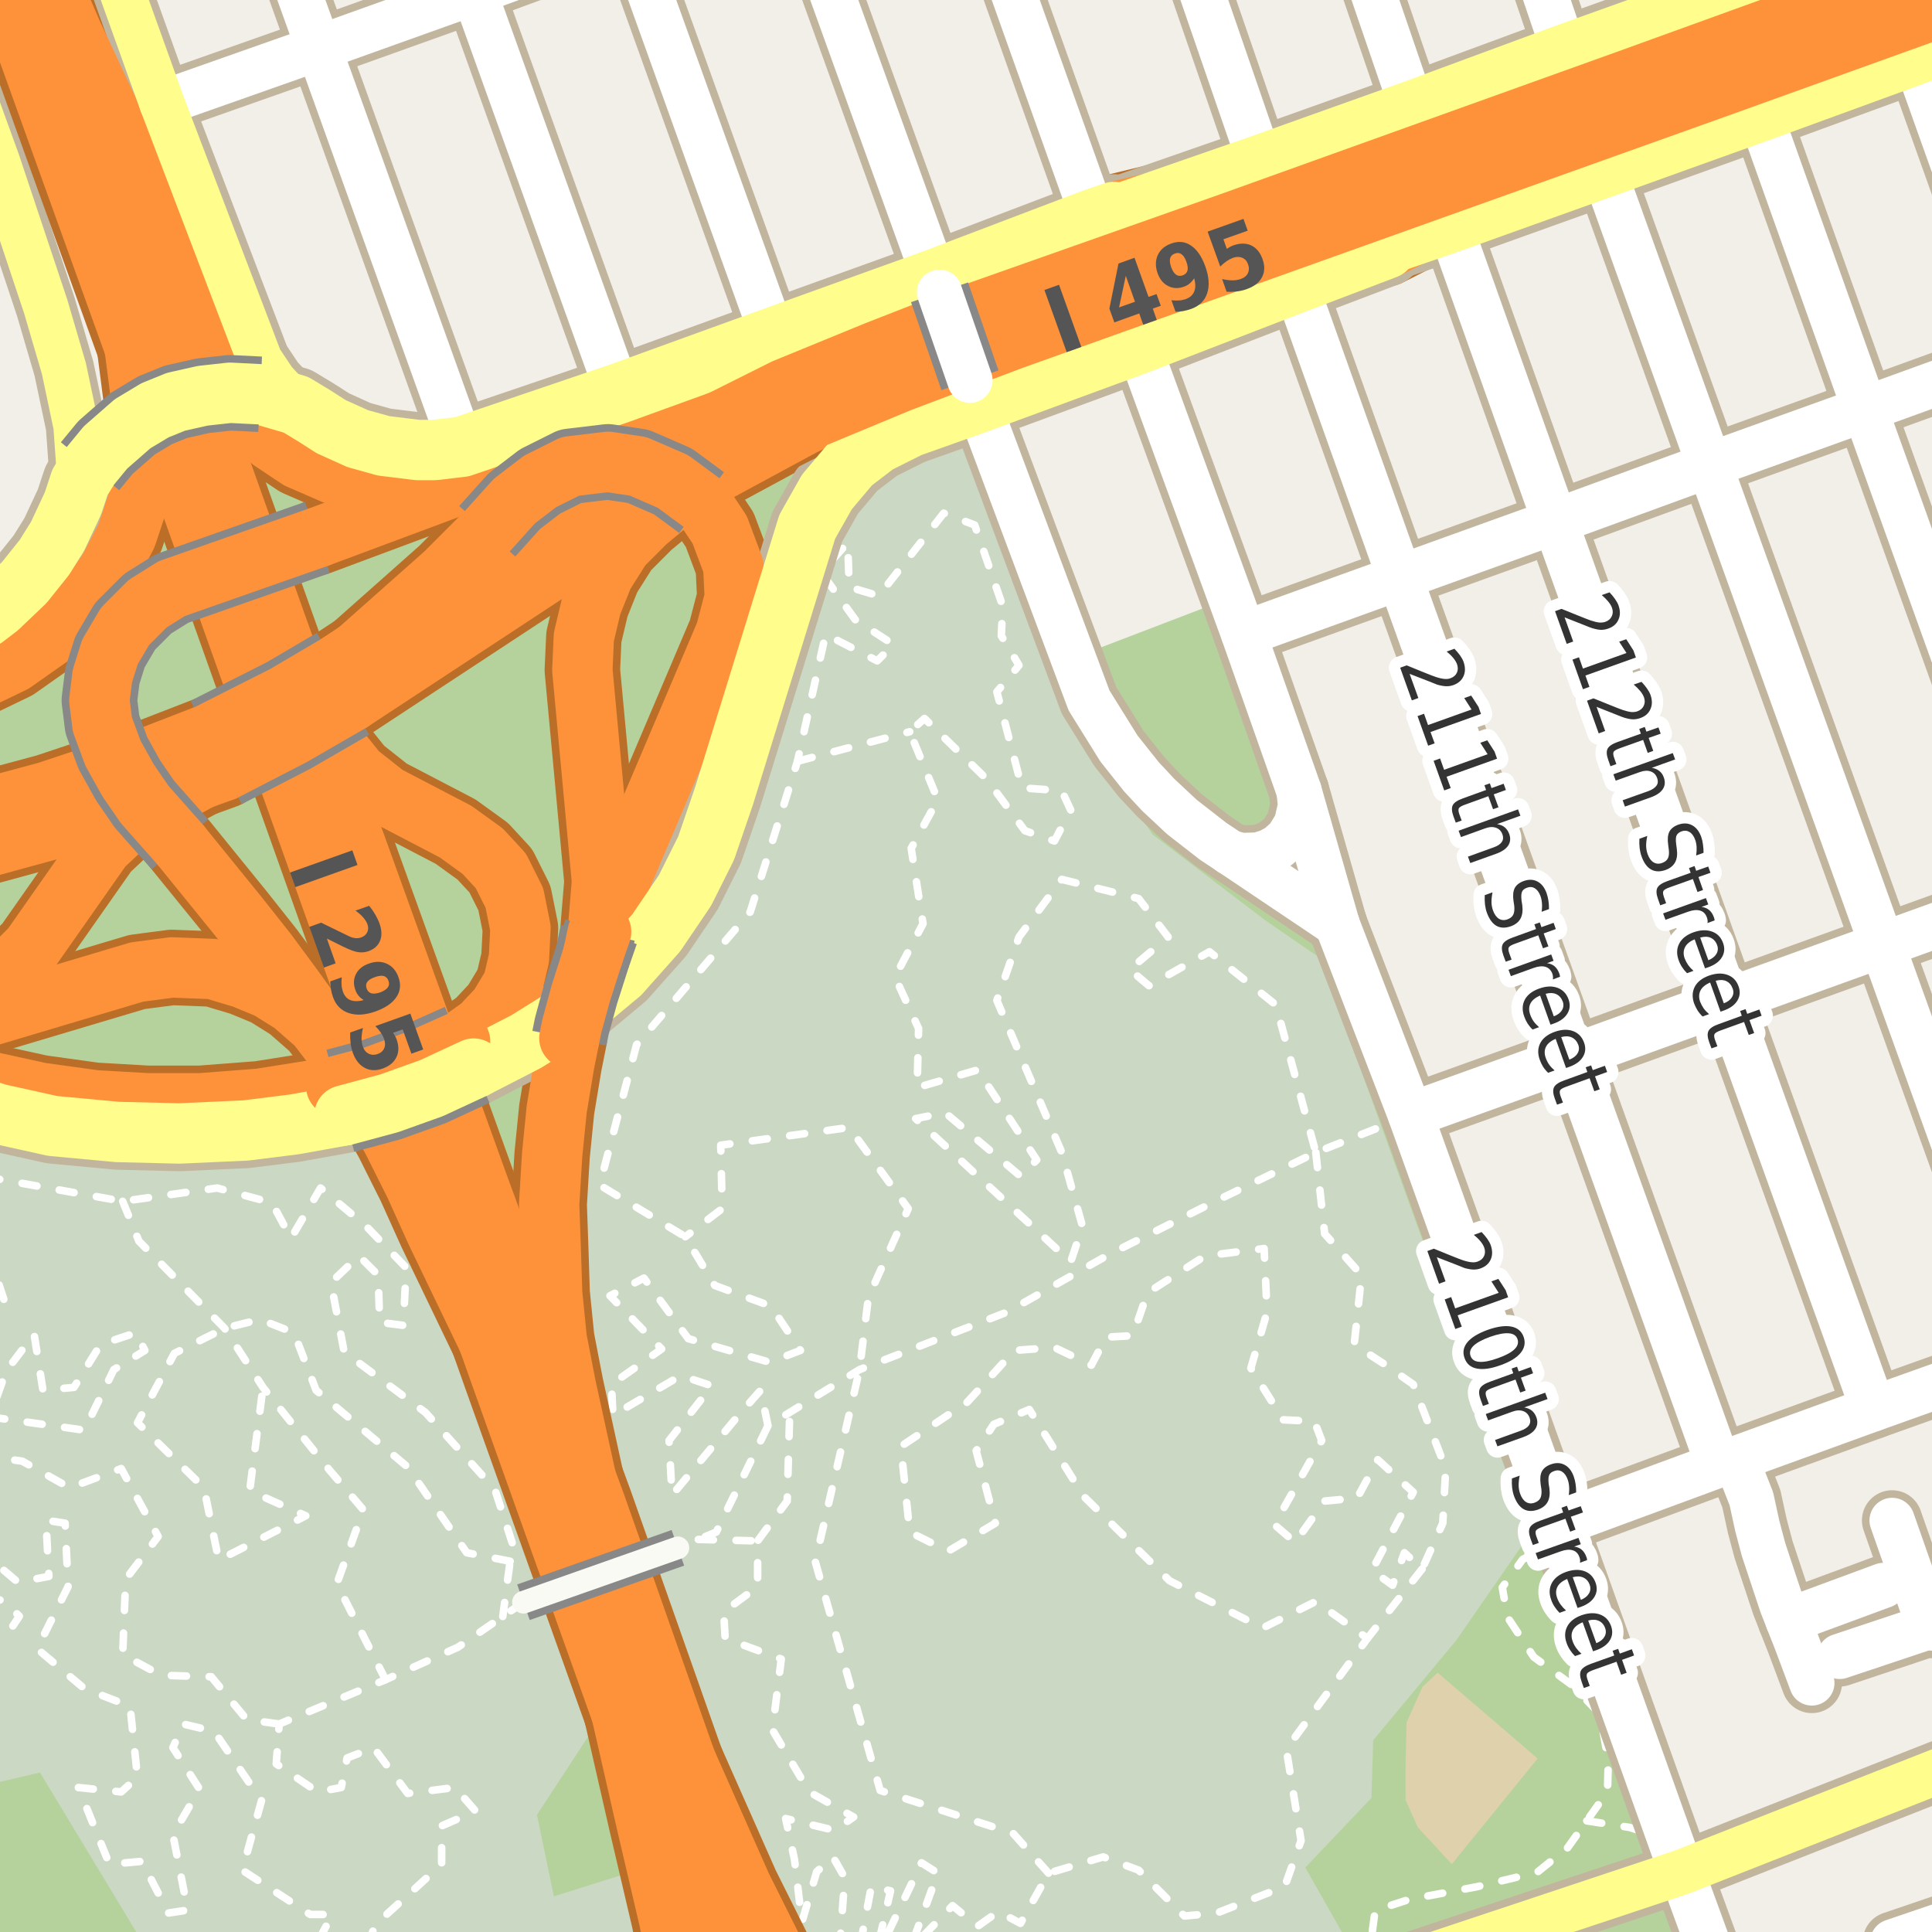 <?xml version="1.0" encoding="UTF-8"?>
<svg xmlns="http://www.w3.org/2000/svg" xmlns:xlink="http://www.w3.org/1999/xlink" width="256pt" height="256pt" viewBox="0 0 256 256" version="1.1">
<g id="surface2">
<rect x="0" y="0" width="256" height="256" style="fill:rgb(60%,70.196%,80%);fill-opacity:1;stroke:none;"/>
<path style=" stroke:none;fill-rule:evenodd;fill:rgb(94.902%,93.725%,91.373%);fill-opacity:1;" d="M -4 -4 L 121.441 -4 L 121.441 259 L -4 259 Z M -4 -4 "/>
<path style=" stroke:none;fill-rule:evenodd;fill:rgb(94.902%,93.725%,91.373%);fill-opacity:1;" d="M 100.512 259 L 100.512 -4 L 259 -4 L 259 259 Z M 100.512 259 "/>
<path style=" stroke:none;fill-rule:evenodd;fill:rgb(70.98%,82.353%,61.176%);fill-opacity:1;" d="M -4 260 L 260 260 L 224.879 260 L 220.066 247.242 L 175.469 123.242 L 173.266 121.844 L 152.867 107.039 L 140.469 88.242 L 122.867 39.441 L 71.668 57.441 L 57.867 61.641 L 48.266 60.84 L 35.066 54.238 L 28.668 54.238 L 20.27 57.043 L 12.867 63.039 L 7.867 73.641 L -2.133 83.441 L -4 84.133 Z M -4 260 "/>
<path style=" stroke:none;fill-rule:evenodd;fill:rgb(94.902%,93.725%,91.373%);fill-opacity:1;" d="M -4 -4 L 12.902 -4 L 32.172 48.887 L 39.207 53.629 L 47.395 58.121 L 55.316 59.629 L 61.211 59.199 L 232.859 -4 L 260 -4 Z M -4 -4 "/>
<path style="fill:none;stroke-width:1;stroke-linecap:round;stroke-linejoin:round;stroke:rgb(89.02%,87.059%,83.137%);stroke-opacity:1;stroke-miterlimit:10;" d="M -4 -4 L 12.902 -4 L 32.172 48.887 L 39.207 53.629 L 47.395 58.121 L 55.316 59.629 L 61.211 59.199 L 232.859 -4 L 260 -4 L -4 -4 "/>
<path style=" stroke:none;fill-rule:evenodd;fill:rgb(79.608%,84.706%,76.471%);fill-opacity:1;" d="M 77.441 185.422 L 94.297 229.922 L 105.535 258.242 L 106.82 260 L 177.875 260 L 179.703 259.363 L 172.961 247.453 L 181.727 238.238 L 181.953 230.598 L 192.965 217.336 L 202.625 203.402 L 174.984 126.988 L 167.789 122.043 L 152.734 110.578 L 141.945 94.848 L 127.336 58.211 L 119.469 59.785 L 112.055 65.855 L 106.66 77.988 L 101.492 100.465 L 91.152 122.715 L 79.016 135.754 L 76.992 144.52 L 76.316 162.273 Z M 77.441 185.422 "/>
<path style=" stroke:none;fill-rule:evenodd;fill:rgb(79.608%,84.706%,76.471%);fill-opacity:1;" d="M -4 237.031 L 5.297 234.867 L 19.68 258.691 L 21.492 260 L 86.977 260 L 84.859 247.676 L 73.395 251.273 L 71.148 240.484 L 78.34 229.473 L 63.734 184.52 L 48.672 149.91 L 35.414 152.383 L 13.836 153.508 L -4 150.336 Z M -4 237.031 "/>
<path style=" stroke:none;fill-rule:evenodd;fill:rgb(70.98%,82.353%,61.176%);fill-opacity:1;" d="M 144.777 86.207 L 150.402 96.316 L 157.418 104.91 L 163.812 109.969 L 167.312 110.215 L 169.832 108.438 L 168.047 101.105 L 160.039 80.363 Z M 144.777 86.207 "/>
<path style=" stroke:none;fill-rule:evenodd;fill:rgb(87.059%,81.961%,67.059%);fill-opacity:1;" d="M 186.246 238.512 L 187.871 242.137 L 192.371 247.012 L 203.746 233.012 L 190.496 221.637 L 188.496 223.508 L 186.371 228.258 L 186.246 233.758 Z M 186.246 238.512 "/>
<path style="fill:none;stroke-width:1;stroke-linecap:round;stroke-linejoin:round;stroke:rgb(100%,100%,100%);stroke-opacity:1;stroke-dasharray:2,3;stroke-miterlimit:10;" d="M 92.531 203.984 L 100.391 204.18 "/>
<path style="fill:none;stroke-width:1;stroke-linecap:round;stroke-linejoin:round;stroke:rgb(100%,100%,100%);stroke-opacity:1;stroke-dasharray:2,3;stroke-miterlimit:10;" d="M 210.254 241.273 L 215.918 242.141 L 221.328 243.852 "/>
<path style="fill:none;stroke-width:1;stroke-linecap:round;stroke-linejoin:round;stroke:rgb(100%,100%,100%);stroke-opacity:1;stroke-dasharray:2,3;stroke-miterlimit:10;" d="M 188.438 207.898 L 181.195 217.094 "/>
<path style="fill:none;stroke-width:1;stroke-linecap:round;stroke-linejoin:round;stroke:rgb(100%,100%,100%);stroke-opacity:1;stroke-dasharray:2,3;stroke-miterlimit:10;" d="M 105.672 100.871 L 120.543 96.957 "/>
<path style="fill:none;stroke-width:1;stroke-linecap:round;stroke-linejoin:round;stroke:rgb(100%,100%,100%);stroke-opacity:1;stroke-dasharray:2,3;stroke-miterlimit:10;" d="M 16.258 159.18 L 18.41 164.461 L 29.758 176.004 L 34.844 183.832 L 43.652 194.785 L 48.152 200.07 L 44.629 209.852 L 51.086 222.57 "/>
<path style="fill:none;stroke-width:1;stroke-linecap:round;stroke-linejoin:round;stroke:rgb(100%,100%,100%);stroke-opacity:1;stroke-dasharray:2,3;stroke-miterlimit:10;" d="M 37 228.441 L 32.695 227.855 L 27.996 222.18 L 21.344 221.984 L 16.258 219.246 L 16.648 209.266 L 20.957 203.59 L 16.062 194.594 L 9.215 197.137 L 2.953 193.613 L -2 192.922 "/>
<path style="fill:none;stroke-width:1;stroke-linecap:round;stroke-linejoin:round;stroke:rgb(100%,100%,100%);stroke-opacity:1;stroke-dasharray:2,3;stroke-miterlimit:10;" d="M 207.105 204.027 L 201.762 206.629 L 199.062 210.336 L 199.738 214.27 L 203.223 219.551 L 208.277 223.258 L 211.988 227.082 L 213.109 233.262 L 213 237.418 L 210.254 241.273 L 207.715 244.836 L 203.672 248.098 L 195.691 250.004 L 186.703 251.691 L 182.207 253.152 L 181.758 256.523 L 181.938 257 "/>
<path style="fill:none;stroke-width:1;stroke-linecap:round;stroke-linejoin:round;stroke:rgb(100%,100%,100%);stroke-opacity:1;stroke-dasharray:2,3;stroke-miterlimit:10;" d="M 186.902 147.746 L 174.352 152.719 L 161.438 158.98 L 146.957 166.223 L 133.457 173.852 L 113.891 181.48 L 104.645 187.148 L 101.762 188.918 L 94.914 203.004 L 92.531 203.984 L 89.824 205.094 "/>
<path style="fill:none;stroke-width:1;stroke-linecap:round;stroke-linejoin:round;stroke:rgb(100%,100%,100%);stroke-opacity:1;stroke-dasharray:2,3;stroke-miterlimit:10;" d="M 67.598 206.875 L 61.848 205.746 L 54.02 194.395 L 41.891 184.223 L 38.953 176.594 L 34.453 174.828 L 29.758 176.004 L 23.105 179.328 L 18.215 188.523 L 27.02 197.137 L 28.977 206.723 L 40.52 200.852 L 33.082 197.527 L 34.844 183.832 "/>
<path style="fill:none;stroke-width:1;stroke-linecap:round;stroke-linejoin:round;stroke:rgb(100%,100%,100%);stroke-opacity:1;stroke-dasharray:2,3;stroke-miterlimit:10;" d="M -1.352 187.742 L 11.172 189.508 L 15.086 181.48 L 19.195 178.938 L 18.02 176.594 L 13.324 178.156 L 9.801 183.832 L 5.691 184.223 L 4.52 176.785 L 0.801 181.68 L -1.352 187.742 L -2 187.684 M -2 170.148 L 0.801 173.07 L -2 164.48 "/>
<path style="fill:none;stroke-width:1;stroke-linecap:round;stroke-linejoin:round;stroke:rgb(100%,100%,100%);stroke-opacity:1;stroke-dasharray:2,3;stroke-miterlimit:10;" d="M 138.938 248.203 L 134.238 242.922 L 116.629 237.246 L 108.023 206.918 L 113.891 181.48 L 115.066 171.895 L 120.348 160.156 L 112.523 149.395 L 95.5 151.742 L 95.695 160.156 L 90.805 163.875 "/>
<path style="fill:none;stroke-width:1;stroke-linecap:round;stroke-linejoin:round;stroke:rgb(100%,100%,100%);stroke-opacity:1;stroke-dasharray:2,3;stroke-miterlimit:10;" d="M 174.352 152.719 L 175.523 163.48 L 180.414 168.961 L 179.438 178.156 L 183.5 180.801 L 187.262 183.438 L 191.566 194.594 L 191.176 201.832 L 188.438 207.898 L 186.09 205.746 L 184.523 210.051 L 181.785 208.09 L 187.262 197.723 L 182.566 193.418 L 179.828 198.504 L 175.523 198.895 L 171.609 204.375 L 168.871 202.027 L 175.133 190.875 L 174.156 188.332 L 170.043 188.133 L 165.742 181.289 L 167.895 173.852 L 167.5 165.438 L 159.676 166.418 L 152.043 171.309 L 150.09 176.984 L 146.566 177.18 L 144.609 180.895 L 139.719 178.547 L 134.434 178.938 L 128.172 185.789 L 119.371 191.656 L 120.543 203.004 L 125.633 205.547 L 131.891 201.832 L 129.348 192.242 L 131.695 188.723 L 136.391 186.766 L 143.633 198.309 L 154.98 209.461 L 167.305 215.723 L 174.352 212.199 L 181.195 217.094 L 170.438 231.766 L 172.395 243.898 L 170.238 249.961 L 161.242 253.484 L 156.938 253.879 L 150.871 247.809 L 146.176 246.051 L 138.938 248.203 L 135.219 254.855 L 132.285 253.289 L 129.543 255.246 L 126.219 252.508 L 121.875 257 M 121.047 257 L 124.262 248.203 L 122.109 246.832 L 117.25 257 M 116.52 257 L 118 250.551 L 115.457 249.961 L 114.125 257 M 112.672 257 L 111.348 256.812 L 111.934 248.789 L 110.367 246.051 L 108.219 248.008 L 106.262 254.66 L 105.281 246.441 L 104.105 240.965 L 110.562 242.531 L 113.109 240.766 L 107.238 237.441 L 102.348 229.223 L 103.523 219.832 L 96.086 217.094 L 95.891 213.57 L 100.391 210.242 L 100.391 204.18 L 104.305 198.895 L 104.645 187.148 "/>
<path style="fill:none;stroke-width:1;stroke-linecap:round;stroke-linejoin:round;stroke:rgb(100%,100%,100%);stroke-opacity:1;stroke-dasharray:2,3;stroke-miterlimit:10;" d="M 101.762 188.918 L 100.781 184.223 L 97.848 187.547 L 89.043 198.113 L 88.652 190.875 L 94.324 183.637 L 90.219 182.266 L 81.215 187.547 L 81.02 183.438 L 87.672 178.746 L 80.824 171.699 L 85.324 169.352 L 91.195 177.375 L 101.957 180.504 L 106.066 178.938 L 102.152 173.07 L 94.715 170.332 L 90.805 163.875 L 79.457 157.027 L 84.348 138.438 L 99.41 120.832 L 105.672 100.871 L 109.391 84.047 L 116.238 87.566 L 118.391 85.414 L 113.305 82.09 L 108.805 75.828 L 112.324 71.914 L 112.523 77.785 L 116.434 78.961 L 125.043 68 L 129.152 69.566 L 132.871 80.328 L 132.676 84.238 L 135.023 88.156 L 132.09 91.676 L 135.414 104.395 L 140.695 104.785 L 141.871 107.328 L 139.719 111.438 L 135.805 110.07 L 130.719 103.219 L 122.5 95.199 L 120.543 96.957 L 124.262 105.961 L 120.738 112.414 L 122.305 122.395 L 118.586 129.438 L 121.719 136.285 L 121.523 144.113 L 129.543 141.766 L 137.371 153.699 L 135.219 155.852 L 125.238 147.441 L 121.328 148.223 L 141.871 167.199 L 143.438 162.504 L 140.695 152.719 L 132.09 132.57 L 135.023 124.156 L 140.695 116.523 L 150.871 119.066 L 154.785 124.156 L 149.695 128.461 L 152.238 130.613 L 160.262 126.109 L 169.066 133.156 L 174.352 152.719 "/>
<path style="fill:none;stroke-width:1;stroke-linecap:round;stroke-linejoin:round;stroke:rgb(100%,100%,100%);stroke-opacity:1;stroke-dasharray:2,3;stroke-miterlimit:10;" d="M 69.363 212.305 L 66.621 214.188 L 60.672 218.27 L 51.086 222.57 L 37 228.441 L 36.605 233.723 L 42.086 237.441 L 45.215 236.855 L 45.996 232.941 L 49.52 231.57 L 54.02 237.637 L 60.281 236.855 L 63.02 239.984 L 58.52 241.941 L 58.52 247.027 L 49.715 255.051 L 49.004 257 M 42.262 257 L 44.043 253.68 L 41.105 253.68 L 32.109 247.809 L 34.648 238.613 L 28.387 229.418 L 24.281 228.441 L 22.91 231.57 L 26.434 237.051 L 22.91 243.113 L 24.867 253.094 L 22.324 253.484 L 18.801 246.637 L 14.5 247.027 L 10.387 236.855 L 16.062 237.441 L 18.215 235.484 L 17.234 226.09 L 11.172 223.746 L 4.91 218.461 L 9.02 210.242 L 8.629 201.832 L 6.086 201.438 L 6.477 208.875 L 2.367 209.656 L -1.547 206.332 L -2 207.105 M -2 212.008 L 0.41 212.008 L 2.562 214.16 L 0.996 216.504 L -2 217.254 M -2 155.918 L 16.258 159.18 L 28.781 157.418 L 36.02 159.371 L 38.562 164.07 L 42.477 157.418 L 48.543 162.504 L 53.824 167.984 L 53.434 175.613 L 50.305 175.219 L 50.109 168.961 L 47.562 166.418 L 43.848 169.941 L 45.605 179.137 L 56.371 187.156 L 65.562 197.332 L 67.914 204.57 L 67.598 206.875 L 67.324 208.875 L 66.621 214.188 "/>
<path style="fill:none;stroke-width:8;stroke-linecap:round;stroke-linejoin:round;stroke:rgb(75.686%,70.98%,61.569%);stroke-opacity:1;stroke-miterlimit:10;" d="M 236.934 214.746 L 249.562 210.082 "/>
<path style="fill:none;stroke-width:8;stroke-linecap:round;stroke-linejoin:round;stroke:rgb(75.686%,70.98%,61.569%);stroke-opacity:1;stroke-miterlimit:10;" d="M 255.211 215.66 L 255.242 214.375 L 250.715 201.465 "/>
<path style="fill:none;stroke-width:8;stroke-linecap:round;stroke-linejoin:round;stroke:rgb(75.686%,70.98%,61.569%);stroke-opacity:1;stroke-miterlimit:10;" d="M 264 252.805 L 250.816 257.293 "/>
<path style="fill:none;stroke-width:8;stroke-linecap:round;stroke-linejoin:round;stroke:rgb(75.686%,70.98%,61.569%);stroke-opacity:1;stroke-miterlimit:10;" d="M 229.98 193.297 L 232.062 198.582 L 232.855 202.223 L 233.684 205.34 L 236.102 212.625 L 236.934 214.746 L 238.027 217.52 L 240.078 222.996 "/>
<path style="fill:none;stroke-width:8;stroke-linecap:round;stroke-linejoin:round;stroke:rgb(75.686%,70.98%,61.569%);stroke-opacity:1;stroke-miterlimit:10;" d="M 264 216.152 L 262.617 216.211 L 255.211 215.66 L 253.652 216.18 L 243.77 219.48 "/>
<path style="fill:none;stroke-width:10;stroke-linecap:round;stroke-linejoin:round;stroke:rgb(72.941%,43.137%,15.294%);stroke-opacity:1;stroke-miterlimit:10;" d="M 64.562 70.395 L 58.961 75.996 L 44.762 88.594 "/>
<path style="fill:none;stroke-width:10;stroke-linecap:round;stroke-linejoin:round;stroke:rgb(72.941%,43.137%,15.294%);stroke-opacity:1;stroke-miterlimit:10;" d="M 67.363 61.793 L 42.062 71.223 "/>
<path style="fill:none;stroke-width:10;stroke-linecap:round;stroke-linejoin:round;stroke:rgb(72.941%,43.137%,15.294%);stroke-opacity:1;stroke-miterlimit:10;" d="M 183.66 32.961 L 191.508 28.969 L 227.875 10.945 "/>
<path style="fill:none;stroke-width:10;stroke-linecap:round;stroke-linejoin:round;stroke:rgb(72.941%,43.137%,15.294%);stroke-opacity:1;stroke-miterlimit:10;" d="M 79.652 123.461 L 80.164 121.992 L 82.562 115.793 L 96.164 83.793 L 97.363 79.191 L 97.164 74.992 L 95.363 70.195 L 92.965 66.594 "/>
<path style="fill:none;stroke-width:10;stroke-linecap:round;stroke-linejoin:round;stroke:rgb(72.941%,43.137%,15.294%);stroke-opacity:1;stroke-miterlimit:10;" d="M 78.438 199.492 L 74.965 183.594 L 73.766 177.391 L 73.164 171.391 L 72.965 165.191 L 72.766 159.594 L 73.164 152.992 L 73.766 146.992 L 74.762 140.992 L 75.449 137.57 "/>
<path style="fill:none;stroke-width:10;stroke-linecap:round;stroke-linejoin:round;stroke:rgb(72.941%,43.137%,15.294%);stroke-opacity:1;stroke-miterlimit:10;" d="M 129.164 41.992 L 116.562 45.391 L 105.164 48.594 L 94.562 51.992 L 67.363 61.793 "/>
<path style="fill:none;stroke-width:10;stroke-linecap:round;stroke-linejoin:round;stroke:rgb(72.941%,43.137%,15.294%);stroke-opacity:1;stroke-miterlimit:10;" d="M 60.965 137.992 L 63.762 135.992 L 66.082 133.52 L 67.965 130.391 L 68.762 126.992 L 68.965 122.992 L 68.164 118.992 L 66.363 115.391 L 63.965 112.793 L 60.363 110.191 L 51.164 105.395 L 47.363 102.391 L 44.164 98.395 L 37.703 87.289 "/>
<path style="fill:none;stroke-width:10;stroke-linecap:round;stroke-linejoin:round;stroke:rgb(72.941%,43.137%,15.294%);stroke-opacity:1;stroke-miterlimit:10;" d="M -11 139.273 L -7.035 141.191 L -1.035 143.391 L 5.363 144.793 L 12.562 145.793 L 19.562 146.195 L 26.562 146.195 L 34.363 145.594 L 41.965 144.391 L 44.547 143.926 "/>
<path style="fill:none;stroke-width:10;stroke-linecap:round;stroke-linejoin:round;stroke:rgb(72.941%,43.137%,15.294%);stroke-opacity:1;stroke-miterlimit:10;" d="M 107.105 266 L 102.664 258.762 L 98.266 249.961 L 88.277 227.41 "/>
<path style="fill:none;stroke-width:10;stroke-linecap:round;stroke-linejoin:round;stroke:rgb(72.941%,43.137%,15.294%);stroke-opacity:1;stroke-miterlimit:10;" d="M 215.758 11.109 L 176.77 21.051 L 147.613 28.086 "/>
<path style="fill:none;stroke-width:10;stroke-linecap:round;stroke-linejoin:round;stroke:rgb(72.941%,43.137%,15.294%);stroke-opacity:1;stroke-miterlimit:10;" d="M 17.535 43.711 L 19.164 56.395 L 19.363 61.395 L 18.363 66.191 L 16.762 70.992 L 14.363 75.594 L 11.363 79.793 L 7.164 83.992 L 1.766 87.793 L -3.637 90.395 L -11 93.18 "/>
<path style="fill:none;stroke-width:10;stroke-linecap:round;stroke-linejoin:round;stroke:rgb(72.941%,43.137%,15.294%);stroke-opacity:1;stroke-miterlimit:10;" d="M -11 136.191 L -9.035 136.191 L -4.637 135.594 L 18.164 128.793 L 22.762 128.191 L 28.164 128.395 L 32.164 129.594 L 35.562 130.992 L 38.762 132.992 L 41.965 135.793 L 45.961 140.992 "/>
<path style="fill:none;stroke-width:10;stroke-linecap:round;stroke-linejoin:round;stroke:rgb(72.941%,43.137%,15.294%);stroke-opacity:1;stroke-miterlimit:10;" d="M -11 132.73 L -7.836 132.594 L -3.035 131.191 L 0.961 128.793 L 4.164 125.594 L 13.562 112.195 L 16.965 108.992 L 21.562 105.992 L 29.508 101.668 "/>
<path style="fill:none;stroke-width:10;stroke-linecap:round;stroke-linejoin:round;stroke:rgb(72.941%,43.137%,15.294%);stroke-opacity:1;stroke-miterlimit:10;" d="M 81.414 222.945 L 85.633 241.422 L 88.664 254.363 L 90.988 266 "/>
<path style="fill:none;stroke-width:10;stroke-linecap:round;stroke-linejoin:round;stroke:rgb(72.941%,43.137%,15.294%);stroke-opacity:1;stroke-miterlimit:10;" d="M 23.848 111.883 L 31.566 121.395 L 35.363 126.195 L 38.762 130.793 L 42.363 135.793 L 45.961 140.992 L 49.164 145.996 L 51.961 150.992 L 54.965 156.992 L 57.762 163.191 L 66.711 181.785 "/>
<path style="fill:none;stroke-width:10;stroke-linecap:round;stroke-linejoin:round;stroke:rgb(72.941%,43.137%,15.294%);stroke-opacity:1;stroke-miterlimit:10;" d="M 79.203 123.598 L 79.766 116.793 L 77.164 88.793 L 77.363 84.395 L 78.363 80.191 L 79.965 76.195 L 82.363 72.395 L 85.562 69.195 L 89.164 66.191 L 94.164 62.992 L 106.363 56.395 L 118.965 50.191 "/>
<path style="fill:none;stroke-width:10;stroke-linecap:round;stroke-linejoin:round;stroke:rgb(72.941%,43.137%,15.294%);stroke-opacity:1;stroke-miterlimit:10;" d="M 67.363 61.793 L 58.164 63.793 L 53.363 64.395 L 48.762 63.992 L 44.164 62.793 L 39.562 60.793 L 35.965 58.391 L 33.164 55.395 L 30.762 50.992 L 25.961 38.195 L 23.164 32.395 L 15.363 16.793 L 9.562 4.391 L 2.934 -11 "/>
<path style="fill:none;stroke-width:8;stroke-linecap:round;stroke-linejoin:round;stroke:rgb(75.686%,70.98%,61.569%);stroke-opacity:1;stroke-miterlimit:10;" d="M 123.895 36.992 L 124.492 38.73 "/>
<path style="fill:none;stroke-width:8;stroke-linecap:round;stroke-linejoin:round;stroke:rgb(75.686%,70.98%,61.569%);stroke-opacity:1;stroke-miterlimit:10;" d="M 128.523 50.387 L 129.562 53.395 "/>
<path style="fill:none;stroke-width:8;stroke-linecap:round;stroke-linejoin:round;stroke:rgb(75.686%,70.98%,61.569%);stroke-opacity:1;stroke-miterlimit:10;" d="M 163.039 112.992 L 164.508 113.359 L 166.699 113.297 L 168.188 112.836 L 169.402 112.16 L 170.637 111.055 L 171.777 109.207 L 172.336 106.777 L 172.129 104.809 "/>
<path style="fill:none;stroke-width:8;stroke-linecap:round;stroke-linejoin:round;stroke:rgb(75.686%,70.98%,61.569%);stroke-opacity:1;stroke-miterlimit:10;" d="M 163.039 112.992 L 177.184 122.492 "/>
<path style="fill:none;stroke-width:8;stroke-linecap:round;stroke-linejoin:round;stroke:rgb(75.686%,70.98%,61.569%);stroke-opacity:1;stroke-miterlimit:10;" d="M 131.383 -9 L 144.93 28.992 "/>
<path style="fill:none;stroke-width:8;stroke-linecap:round;stroke-linejoin:round;stroke:rgb(75.686%,70.98%,61.569%);stroke-opacity:1;stroke-miterlimit:10;" d="M 129.562 53.395 L 144.305 92.816 L 148.266 99.18 L 151.25 102.934 L 153.484 105.332 L 156.609 108.254 L 160.758 111.484 L 163.039 112.992 "/>
<path style="fill:none;stroke-width:8;stroke-linecap:round;stroke-linejoin:round;stroke:rgb(75.686%,70.98%,61.569%);stroke-opacity:1;stroke-miterlimit:10;" d="M 150.766 45.59 L 164.789 83.988 L 172.129 104.809 L 177.184 122.492 "/>
<path style="fill:none;stroke-width:8;stroke-linecap:round;stroke-linejoin:round;stroke:rgb(75.686%,70.98%,61.569%);stroke-opacity:1;stroke-miterlimit:10;" d="M 206.379 201.996 L 227.703 194.121 L 229.98 193.297 L 248.207 186.68 L 264 181.039 "/>
<path style="fill:none;stroke-width:8;stroke-linecap:round;stroke-linejoin:round;stroke:rgb(75.686%,70.98%,61.569%);stroke-opacity:1;stroke-miterlimit:10;" d="M 186.902 147.746 L 208.293 140.055 L 228.773 132.645 L 249.395 125.199 L 264 119.934 "/>
<path style="fill:none;stroke-width:8;stroke-linecap:round;stroke-linejoin:round;stroke:rgb(75.686%,70.98%,61.569%);stroke-opacity:1;stroke-miterlimit:10;" d="M 233.246 15.277 L 247.113 54.215 L 264 101.23 "/>
<path style="fill:none;stroke-width:8;stroke-linecap:round;stroke-linejoin:round;stroke:rgb(75.686%,70.98%,61.569%);stroke-opacity:1;stroke-miterlimit:10;" d="M 227.703 194.121 L 208.293 140.055 L 185.48 76.516 L 171.59 37.547 "/>
<path style="fill:none;stroke-width:8;stroke-linecap:round;stroke-linejoin:round;stroke:rgb(75.686%,70.98%,61.569%);stroke-opacity:1;stroke-miterlimit:10;" d="M 248.207 186.68 L 228.773 132.645 L 206.055 69.102 L 192.156 30.023 "/>
<path style="fill:none;stroke-width:8;stroke-linecap:round;stroke-linejoin:round;stroke:rgb(75.686%,70.98%,61.569%);stroke-opacity:1;stroke-miterlimit:10;" d="M 253.801 7.773 L 264 36.348 "/>
<path style="fill:none;stroke-width:8;stroke-linecap:round;stroke-linejoin:round;stroke:rgb(75.686%,70.98%,61.569%);stroke-opacity:1;stroke-miterlimit:10;" d="M 264 165.758 L 249.395 125.199 L 226.512 61.629 L 212.531 22.719 "/>
<path style="fill:none;stroke-width:8;stroke-linecap:round;stroke-linejoin:round;stroke:rgb(75.686%,70.98%,61.569%);stroke-opacity:1;stroke-miterlimit:10;" d="M 177.184 122.492 L 186.902 147.746 L 206.379 201.996 L 207.105 204.027 L 221.328 243.852 L 222.832 248.066 L 228.656 264 "/>
<path style="fill:none;stroke-width:8;stroke-linecap:round;stroke-linejoin:round;stroke:rgb(75.686%,70.98%,61.569%);stroke-opacity:1;stroke-miterlimit:10;" d="M 36.699 -9 L 42.219 6.359 L 61.211 59.199 "/>
<path style="fill:none;stroke-width:8;stroke-linecap:round;stroke-linejoin:round;stroke:rgb(75.686%,70.98%,61.569%);stroke-opacity:1;stroke-miterlimit:10;" d="M 59.973 -9 L 62.844 -1.023 L 81.949 52.156 "/>
<path style="fill:none;stroke-width:8;stroke-linecap:round;stroke-linejoin:round;stroke:rgb(75.686%,70.98%,61.569%);stroke-opacity:1;stroke-miterlimit:10;" d="M 201.922 -9 L 207.266 6.727 "/>
<path style="fill:none;stroke-width:8;stroke-linecap:round;stroke-linejoin:round;stroke:rgb(75.686%,70.98%,61.569%);stroke-opacity:1;stroke-miterlimit:10;" d="M 179.168 -9 L 187.109 14.172 "/>
<path style="fill:none;stroke-width:8;stroke-linecap:round;stroke-linejoin:round;stroke:rgb(75.686%,70.98%,61.569%);stroke-opacity:1;stroke-miterlimit:10;" d="M 156.477 -9 L 166.953 21.367 "/>
<path style="fill:none;stroke-width:8;stroke-linecap:round;stroke-linejoin:round;stroke:rgb(75.686%,70.98%,61.569%);stroke-opacity:1;stroke-miterlimit:10;" d="M 102.48 44.711 L 83.348 -8.559 L 83.191 -9 "/>
<path style="fill:none;stroke-width:8;stroke-linecap:round;stroke-linejoin:round;stroke:rgb(75.686%,70.98%,61.569%);stroke-opacity:1;stroke-miterlimit:10;" d="M 107.297 -9 L 123.895 36.992 "/>
<path style="fill:none;stroke-width:8;stroke-linecap:round;stroke-linejoin:round;stroke:rgb(75.686%,70.98%,61.569%);stroke-opacity:1;stroke-miterlimit:10;" d="M 164.789 83.988 L 185.48 76.516 L 206.055 69.102 L 226.512 61.629 L 247.113 54.215 L 264 48.09 "/>
<path style="fill:none;stroke-width:8;stroke-linecap:round;stroke-linejoin:round;stroke:rgb(75.686%,70.98%,61.569%);stroke-opacity:1;stroke-miterlimit:10;" d="M 21.457 13.68 L 42.219 6.359 L 62.844 -1.023 L 83.348 -8.559 L 84.562 -9 "/>
<path style="fill:none;stroke-width:8;stroke-linecap:round;stroke-linejoin:round;stroke:rgb(75.686%,70.98%,61.569%);stroke-opacity:1;stroke-miterlimit:10;" d="M 39.207 53.629 L 36.305 50.492 L 34.43 47.68 L 21.457 13.68 L 13.305 -9 "/>
<path style="fill:none;stroke-width:8;stroke-linecap:round;stroke-linejoin:round;stroke:rgb(75.686%,70.98%,61.569%);stroke-opacity:1;stroke-miterlimit:10;" d="M -9 -2.457 L -0.328 21.461 L 6.066 40.641 L 8.469 48.84 L 10.07 56.438 L 10.602 63.875 "/>
<path style="fill:none;stroke-width:8;stroke-linecap:round;stroke-linejoin:round;stroke:rgb(75.686%,70.98%,61.569%);stroke-opacity:1;stroke-miterlimit:10;" d="M 174.996 264 L 183.492 261.168 L 222.832 248.066 L 264 231.859 "/>
<path style="fill:none;stroke-width:9;stroke-linecap:round;stroke-linejoin:round;stroke:rgb(75.686%,70.98%,61.569%);stroke-opacity:1;stroke-miterlimit:10;" d="M 183.66 32.961 L 192.156 30.023 L 212.531 22.719 L 222.621 19.09 L 233.246 15.277 L 253.801 7.773 L 265 3.547 "/>
<path style="fill:none;stroke-width:9;stroke-linecap:round;stroke-linejoin:round;stroke:rgb(75.686%,70.98%,61.569%);stroke-opacity:1;stroke-miterlimit:10;" d="M 253.488 -10 L 248.02 -7.945 L 227.422 -0.5 L 207.266 6.727 L 187.109 14.172 L 166.953 21.367 L 147.613 28.086 "/>
<path style="fill:none;stroke-width:10;stroke-linecap:round;stroke-linejoin:round;stroke:rgb(75.686%,70.98%,61.569%);stroke-opacity:1;stroke-miterlimit:10;" d="M 147.613 28.086 L 144.93 28.992 L 123.895 36.992 L 102.48 44.711 L 81.949 52.156 L 61.211 59.199 L 57.578 59.629 L 55.316 59.629 L 50.82 59.074 L 47.395 58.121 L 43.883 56.535 L 41.531 55.031 L 39.207 53.629 L 34.469 52.242 "/>
<path style="fill:none;stroke-width:10;stroke-linecap:round;stroke-linejoin:round;stroke:rgb(75.686%,70.98%,61.569%);stroke-opacity:1;stroke-miterlimit:10;" d="M 62.762 141.594 L 69.762 137.992 L 76.164 133.992 L 82.164 128.992 L 86.965 123.594 L 90.762 117.992 L 93.562 112.395 L 95.965 105.395 L 106.965 69.793 L 109.566 65.191 L 112.766 61.395 L 116.164 58.793 L 120.562 56.594 L 129.562 53.395 L 150.766 45.59 L 171.59 37.547 L 183.66 32.961 "/>
<path style="fill:none;stroke-width:10;stroke-linecap:round;stroke-linejoin:round;stroke:rgb(75.686%,70.98%,61.569%);stroke-opacity:1;stroke-miterlimit:10;" d="M 11.93 61.781 L 10.602 63.875 L 9.668 66.703 L 7.641 71.039 L 5.895 73.84 L 3.215 77.191 L -0.234 80.48 L -2.008 81.836 L -11 85.238 "/>
<path style="fill:none;stroke-width:10;stroke-linecap:round;stroke-linejoin:round;stroke:rgb(75.686%,70.98%,61.569%);stroke-opacity:1;stroke-miterlimit:10;" d="M -11 143.621 L -7.238 145.391 L -0.238 147.594 L 6.961 149.191 L 15.562 149.992 L 23.762 150.191 L 32.562 149.793 L 38.961 148.992 L 45.645 147.793 "/>
<path style="fill:none;stroke-width:11;stroke-linecap:round;stroke-linejoin:round;stroke:rgb(72.941%,43.137%,15.294%);stroke-opacity:1;stroke-miterlimit:10;" d="M 27.727 97.766 L 18.363 101.391 L 6.363 105.395 L -4.035 108.191 L -12 109.648 "/>
<path style="fill:none;stroke-width:11;stroke-linecap:round;stroke-linejoin:round;stroke:rgb(72.941%,43.137%,15.294%);stroke-opacity:1;stroke-miterlimit:10;" d="M -12 113.75 L -9.035 113.195 L -1.238 111.594 L 7.562 109.191 L 19.766 105.195 L 29.508 101.668 "/>
<path style="fill:none;stroke-width:11;stroke-linecap:round;stroke-linejoin:round;stroke:rgb(72.941%,43.137%,15.294%);stroke-opacity:1;stroke-miterlimit:10;" d="M 267 -7.441 L 215.758 11.109 L 163.164 29.992 L 129.164 41.992 L 116.363 46.992 L 104.164 51.992 L 92.562 57.793 L 81.562 64.395 L 44.762 88.594 "/>
<path style="fill:none;stroke-width:11;stroke-linecap:round;stroke-linejoin:round;stroke:rgb(72.941%,43.137%,15.294%);stroke-opacity:1;stroke-miterlimit:10;" d="M 46.164 92.594 L 82.363 68.793 L 93.766 61.793 L 105.965 55.594 L 118.965 50.191 L 133.762 44.59 L 227.875 10.945 L 267 -3.141 "/>
<path style="fill:none;stroke-width:11;stroke-linecap:round;stroke-linejoin:round;stroke:rgb(72.941%,43.137%,15.294%);stroke-opacity:1;stroke-miterlimit:10;" d="M 102.23 267 L 88.277 227.41 L 78.438 199.492 L 62.762 156.793 L 37.703 87.289 L 18.668 33.844 L 2.312 -12 "/>
<path style="fill:none;stroke-width:11;stroke-linecap:round;stroke-linejoin:round;stroke:rgb(72.941%,43.137%,15.294%);stroke-opacity:1;stroke-miterlimit:10;" d="M -2.512 -12 L 17.535 43.711 L 24.762 63.793 L 58.363 158.191 L 66.711 181.785 L 81.414 222.945 L 97.148 267 "/>
<path style="fill:none;stroke-width:6;stroke-linecap:round;stroke-linejoin:round;stroke:rgb(100%,100%,100%);stroke-opacity:1;stroke-miterlimit:10;" d="M 236.934 214.746 L 249.562 210.082 "/>
<path style="fill:none;stroke-width:6;stroke-linecap:round;stroke-linejoin:round;stroke:rgb(100%,100%,100%);stroke-opacity:1;stroke-miterlimit:10;" d="M 255.211 215.66 L 255.242 214.375 L 250.715 201.465 "/>
<path style="fill:none;stroke-width:6;stroke-linecap:round;stroke-linejoin:round;stroke:rgb(100%,100%,100%);stroke-opacity:1;stroke-miterlimit:10;" d="M 264 252.805 L 250.816 257.293 "/>
<path style="fill:none;stroke-width:6;stroke-linecap:round;stroke-linejoin:round;stroke:rgb(100%,100%,100%);stroke-opacity:1;stroke-miterlimit:10;" d="M 229.98 193.297 L 232.062 198.582 L 232.855 202.223 L 233.684 205.34 L 236.102 212.625 L 236.934 214.746 L 238.027 217.52 L 240.078 222.996 "/>
<path style="fill:none;stroke-width:6;stroke-linecap:round;stroke-linejoin:round;stroke:rgb(100%,100%,100%);stroke-opacity:1;stroke-miterlimit:10;" d="M 264 216.152 L 262.617 216.211 L 255.211 215.66 L 253.652 216.18 L 243.77 219.48 "/>
<path style="fill:none;stroke-width:8;stroke-linecap:round;stroke-linejoin:round;stroke:rgb(99.216%,57.255%,22.745%);stroke-opacity:1;stroke-miterlimit:10;" d="M 64.562 70.395 L 58.961 75.996 L 44.762 88.594 "/>
<path style="fill:none;stroke-width:8;stroke-linecap:round;stroke-linejoin:round;stroke:rgb(99.216%,57.255%,22.745%);stroke-opacity:1;stroke-miterlimit:10;" d="M 67.363 61.793 L 42.062 71.223 "/>
<path style="fill:none;stroke-width:8;stroke-linecap:round;stroke-linejoin:round;stroke:rgb(99.216%,57.255%,22.745%);stroke-opacity:1;stroke-miterlimit:10;" d="M 183.66 32.961 L 191.508 28.969 L 227.875 10.945 "/>
<path style="fill:none;stroke-width:8;stroke-linecap:round;stroke-linejoin:round;stroke:rgb(99.216%,57.255%,22.745%);stroke-opacity:1;stroke-miterlimit:10;" d="M 79.652 123.461 L 80.164 121.992 L 82.562 115.793 L 96.164 83.793 L 97.363 79.191 L 97.164 74.992 L 95.363 70.195 L 92.965 66.594 "/>
<path style="fill:none;stroke-width:8;stroke-linecap:round;stroke-linejoin:round;stroke:rgb(99.216%,57.255%,22.745%);stroke-opacity:1;stroke-miterlimit:10;" d="M 78.438 199.492 L 74.965 183.594 L 73.766 177.391 L 73.164 171.391 L 72.965 165.191 L 72.766 159.594 L 73.164 152.992 L 73.766 146.992 L 74.762 140.992 L 75.449 137.57 "/>
<path style="fill:none;stroke-width:8;stroke-linecap:round;stroke-linejoin:round;stroke:rgb(99.216%,57.255%,22.745%);stroke-opacity:1;stroke-miterlimit:10;" d="M 129.164 41.992 L 116.562 45.391 L 105.164 48.594 L 94.562 51.992 L 67.363 61.793 "/>
<path style="fill:none;stroke-width:8;stroke-linecap:round;stroke-linejoin:round;stroke:rgb(99.216%,57.255%,22.745%);stroke-opacity:1;stroke-miterlimit:10;" d="M 60.965 137.992 L 63.762 135.992 L 66.082 133.52 L 67.965 130.391 L 68.762 126.992 L 68.965 122.992 L 68.164 118.992 L 66.363 115.391 L 63.965 112.793 L 60.363 110.191 L 51.164 105.395 L 47.363 102.391 L 44.164 98.395 L 37.703 87.289 "/>
<path style="fill:none;stroke-width:8;stroke-linecap:round;stroke-linejoin:round;stroke:rgb(99.216%,57.255%,22.745%);stroke-opacity:1;stroke-miterlimit:10;" d="M -11 139.273 L -7.035 141.191 L -1.035 143.391 L 5.363 144.793 L 12.562 145.793 L 19.562 146.195 L 26.562 146.195 L 34.363 145.594 L 41.965 144.391 L 44.547 143.926 "/>
<path style="fill:none;stroke-width:8;stroke-linecap:round;stroke-linejoin:round;stroke:rgb(99.216%,57.255%,22.745%);stroke-opacity:1;stroke-miterlimit:10;" d="M 107.105 266 L 102.664 258.762 L 98.266 249.961 L 88.277 227.41 "/>
<path style="fill:none;stroke-width:8;stroke-linecap:round;stroke-linejoin:round;stroke:rgb(99.216%,57.255%,22.745%);stroke-opacity:1;stroke-miterlimit:10;" d="M 215.758 11.109 L 176.77 21.051 L 147.613 28.086 "/>
<path style="fill:none;stroke-width:8;stroke-linecap:round;stroke-linejoin:round;stroke:rgb(99.216%,57.255%,22.745%);stroke-opacity:1;stroke-miterlimit:10;" d="M 17.535 43.711 L 19.164 56.395 L 19.363 61.395 L 18.363 66.191 L 16.762 70.992 L 14.363 75.594 L 11.363 79.793 L 7.164 83.992 L 1.766 87.793 L -3.637 90.395 L -11 93.18 "/>
<path style="fill:none;stroke-width:8;stroke-linecap:round;stroke-linejoin:round;stroke:rgb(99.216%,57.255%,22.745%);stroke-opacity:1;stroke-miterlimit:10;" d="M -11 136.191 L -9.035 136.191 L -4.637 135.594 L 18.164 128.793 L 22.762 128.191 L 28.164 128.395 L 32.164 129.594 L 35.562 130.992 L 38.762 132.992 L 41.965 135.793 L 45.961 140.992 "/>
<path style="fill:none;stroke-width:8;stroke-linecap:round;stroke-linejoin:round;stroke:rgb(99.216%,57.255%,22.745%);stroke-opacity:1;stroke-miterlimit:10;" d="M -11 132.73 L -7.836 132.594 L -3.035 131.191 L 0.961 128.793 L 4.164 125.594 L 13.562 112.195 L 16.965 108.992 L 21.562 105.992 L 29.508 101.668 "/>
<path style="fill:none;stroke-width:8;stroke-linecap:round;stroke-linejoin:round;stroke:rgb(99.216%,57.255%,22.745%);stroke-opacity:1;stroke-miterlimit:10;" d="M 81.414 222.945 L 85.633 241.422 L 88.664 254.363 L 90.988 266 "/>
<path style="fill:none;stroke-width:8;stroke-linecap:round;stroke-linejoin:round;stroke:rgb(99.216%,57.255%,22.745%);stroke-opacity:1;stroke-miterlimit:10;" d="M 23.848 111.883 L 31.566 121.395 L 35.363 126.195 L 38.762 130.793 L 42.363 135.793 L 45.961 140.992 L 49.164 145.996 L 51.961 150.992 L 54.965 156.992 L 57.762 163.191 L 66.711 181.785 "/>
<path style="fill:none;stroke-width:8;stroke-linecap:round;stroke-linejoin:round;stroke:rgb(99.216%,57.255%,22.745%);stroke-opacity:1;stroke-miterlimit:10;" d="M 79.203 123.598 L 79.766 116.793 L 77.164 88.793 L 77.363 84.395 L 78.363 80.191 L 79.965 76.195 L 82.363 72.395 L 85.562 69.195 L 89.164 66.191 L 94.164 62.992 L 106.363 56.395 L 118.965 50.191 "/>
<path style="fill:none;stroke-width:8;stroke-linecap:round;stroke-linejoin:round;stroke:rgb(99.216%,57.255%,22.745%);stroke-opacity:1;stroke-miterlimit:10;" d="M 67.363 61.793 L 58.164 63.793 L 53.363 64.395 L 48.762 63.992 L 44.164 62.793 L 39.562 60.793 L 35.965 58.391 L 33.164 55.395 L 30.762 50.992 L 25.961 38.195 L 23.164 32.395 L 15.363 16.793 L 9.562 4.391 L 2.934 -11 "/>
<path style="fill:none;stroke-width:6;stroke-linecap:round;stroke-linejoin:round;stroke:rgb(100%,100%,100%);stroke-opacity:1;stroke-miterlimit:10;" d="M 123.895 36.992 L 124.492 38.73 "/>
<path style="fill:none;stroke-width:6;stroke-linecap:round;stroke-linejoin:round;stroke:rgb(100%,100%,100%);stroke-opacity:1;stroke-miterlimit:10;" d="M 128.523 50.387 L 129.562 53.395 "/>
<path style="fill:none;stroke-width:6;stroke-linecap:round;stroke-linejoin:round;stroke:rgb(100%,100%,100%);stroke-opacity:1;stroke-miterlimit:10;" d="M 163.039 112.992 L 164.508 113.359 L 166.699 113.297 L 168.188 112.836 L 169.402 112.16 L 170.637 111.055 L 171.777 109.207 L 172.336 106.777 L 172.129 104.809 "/>
<path style="fill:none;stroke-width:6;stroke-linecap:round;stroke-linejoin:round;stroke:rgb(100%,100%,100%);stroke-opacity:1;stroke-miterlimit:10;" d="M 163.039 112.992 L 177.184 122.492 "/>
<path style="fill:none;stroke-width:6;stroke-linecap:round;stroke-linejoin:round;stroke:rgb(100%,100%,100%);stroke-opacity:1;stroke-miterlimit:10;" d="M 131.383 -9 L 144.93 28.992 "/>
<path style="fill:none;stroke-width:6;stroke-linecap:round;stroke-linejoin:round;stroke:rgb(100%,100%,100%);stroke-opacity:1;stroke-miterlimit:10;" d="M 129.562 53.395 L 144.305 92.816 L 148.266 99.18 L 151.25 102.934 L 153.484 105.332 L 156.609 108.254 L 160.758 111.484 L 163.039 112.992 "/>
<path style="fill:none;stroke-width:6;stroke-linecap:round;stroke-linejoin:round;stroke:rgb(100%,100%,100%);stroke-opacity:1;stroke-miterlimit:10;" d="M 150.766 45.59 L 164.789 83.988 L 172.129 104.809 L 177.184 122.492 "/>
<path style="fill:none;stroke-width:6;stroke-linecap:round;stroke-linejoin:round;stroke:rgb(100%,100%,100%);stroke-opacity:1;stroke-miterlimit:10;" d="M 206.379 201.996 L 227.703 194.121 L 229.98 193.297 L 248.207 186.68 L 264 181.039 "/>
<path style="fill:none;stroke-width:6;stroke-linecap:round;stroke-linejoin:round;stroke:rgb(100%,100%,100%);stroke-opacity:1;stroke-miterlimit:10;" d="M 186.902 147.746 L 208.293 140.055 L 228.773 132.645 L 249.395 125.199 L 264 119.934 "/>
<path style="fill:none;stroke-width:6;stroke-linecap:round;stroke-linejoin:round;stroke:rgb(100%,100%,100%);stroke-opacity:1;stroke-miterlimit:10;" d="M 233.246 15.277 L 247.113 54.215 L 264 101.23 "/>
<path style="fill:none;stroke-width:6;stroke-linecap:round;stroke-linejoin:round;stroke:rgb(100%,100%,100%);stroke-opacity:1;stroke-miterlimit:10;" d="M 227.703 194.121 L 208.293 140.055 L 185.48 76.516 L 171.59 37.547 "/>
<path style="fill:none;stroke-width:6;stroke-linecap:round;stroke-linejoin:round;stroke:rgb(100%,100%,100%);stroke-opacity:1;stroke-miterlimit:10;" d="M 248.207 186.68 L 228.773 132.645 L 206.055 69.102 L 192.156 30.023 "/>
<path style="fill:none;stroke-width:6;stroke-linecap:round;stroke-linejoin:round;stroke:rgb(100%,100%,100%);stroke-opacity:1;stroke-miterlimit:10;" d="M 253.801 7.773 L 264 36.348 "/>
<path style="fill:none;stroke-width:6;stroke-linecap:round;stroke-linejoin:round;stroke:rgb(100%,100%,100%);stroke-opacity:1;stroke-miterlimit:10;" d="M 264 165.758 L 249.395 125.199 L 226.512 61.629 L 212.531 22.719 "/>
<path style="fill:none;stroke-width:6;stroke-linecap:round;stroke-linejoin:round;stroke:rgb(100%,100%,100%);stroke-opacity:1;stroke-miterlimit:10;" d="M 177.184 122.492 L 186.902 147.746 L 206.379 201.996 L 207.105 204.027 L 221.328 243.852 L 222.832 248.066 L 228.656 264 "/>
<path style="fill:none;stroke-width:6;stroke-linecap:round;stroke-linejoin:round;stroke:rgb(100%,100%,100%);stroke-opacity:1;stroke-miterlimit:10;" d="M 36.699 -9 L 42.219 6.359 L 61.211 59.199 "/>
<path style="fill:none;stroke-width:6;stroke-linecap:round;stroke-linejoin:round;stroke:rgb(100%,100%,100%);stroke-opacity:1;stroke-miterlimit:10;" d="M 59.973 -9 L 62.844 -1.023 L 81.949 52.156 "/>
<path style="fill:none;stroke-width:6;stroke-linecap:round;stroke-linejoin:round;stroke:rgb(100%,100%,100%);stroke-opacity:1;stroke-miterlimit:10;" d="M 201.922 -9 L 207.266 6.727 "/>
<path style="fill:none;stroke-width:6;stroke-linecap:round;stroke-linejoin:round;stroke:rgb(100%,100%,100%);stroke-opacity:1;stroke-miterlimit:10;" d="M 179.168 -9 L 187.109 14.172 "/>
<path style="fill:none;stroke-width:6;stroke-linecap:round;stroke-linejoin:round;stroke:rgb(100%,100%,100%);stroke-opacity:1;stroke-miterlimit:10;" d="M 156.477 -9 L 166.953 21.367 "/>
<path style="fill:none;stroke-width:6;stroke-linecap:round;stroke-linejoin:round;stroke:rgb(100%,100%,100%);stroke-opacity:1;stroke-miterlimit:10;" d="M 102.48 44.711 L 83.348 -8.559 L 83.191 -9 "/>
<path style="fill:none;stroke-width:6;stroke-linecap:round;stroke-linejoin:round;stroke:rgb(100%,100%,100%);stroke-opacity:1;stroke-miterlimit:10;" d="M 107.297 -9 L 123.895 36.992 "/>
<path style="fill:none;stroke-width:6;stroke-linecap:round;stroke-linejoin:round;stroke:rgb(100%,100%,100%);stroke-opacity:1;stroke-miterlimit:10;" d="M 164.789 83.988 L 185.48 76.516 L 206.055 69.102 L 226.512 61.629 L 247.113 54.215 L 264 48.09 "/>
<path style="fill:none;stroke-width:6;stroke-linecap:round;stroke-linejoin:round;stroke:rgb(100%,100%,100%);stroke-opacity:1;stroke-miterlimit:10;" d="M 21.457 13.68 L 42.219 6.359 L 62.844 -1.023 L 83.348 -8.559 L 84.562 -9 "/>
<path style="fill:none;stroke-width:6;stroke-linecap:round;stroke-linejoin:round;stroke:rgb(100%,99.216%,54.51%);stroke-opacity:1;stroke-miterlimit:10;" d="M 39.207 53.629 L 36.305 50.492 L 34.43 47.68 L 21.457 13.68 L 13.305 -9 "/>
<path style="fill:none;stroke-width:6;stroke-linecap:round;stroke-linejoin:round;stroke:rgb(100%,99.216%,54.51%);stroke-opacity:1;stroke-miterlimit:10;" d="M -9 -2.457 L -0.328 21.461 L 6.066 40.641 L 8.469 48.84 L 10.07 56.438 L 10.602 63.875 "/>
<path style="fill:none;stroke-width:6;stroke-linecap:round;stroke-linejoin:round;stroke:rgb(100%,99.216%,54.51%);stroke-opacity:1;stroke-miterlimit:10;" d="M 174.996 264 L 183.492 261.168 L 222.832 248.066 L 264 231.859 "/>
<path style="fill:none;stroke-width:7;stroke-linecap:round;stroke-linejoin:round;stroke:rgb(100%,99.216%,54.51%);stroke-opacity:1;stroke-miterlimit:10;" d="M 183.66 32.961 L 192.156 30.023 L 212.531 22.719 L 222.621 19.09 L 233.246 15.277 L 253.801 7.773 L 265 3.547 "/>
<path style="fill:none;stroke-width:7;stroke-linecap:round;stroke-linejoin:round;stroke:rgb(100%,99.216%,54.51%);stroke-opacity:1;stroke-miterlimit:10;" d="M 253.488 -10 L 248.02 -7.945 L 227.422 -0.5 L 207.266 6.727 L 187.109 14.172 L 166.953 21.367 L 147.613 28.086 "/>
<path style="fill:none;stroke-width:8;stroke-linecap:round;stroke-linejoin:round;stroke:rgb(100%,99.216%,54.51%);stroke-opacity:1;stroke-miterlimit:10;" d="M 147.613 28.086 L 144.93 28.992 L 123.895 36.992 L 102.48 44.711 L 81.949 52.156 L 61.211 59.199 L 57.578 59.629 L 55.316 59.629 L 50.82 59.074 L 47.395 58.121 L 43.883 56.535 L 41.531 55.031 L 39.207 53.629 L 34.469 52.242 "/>
<path style="fill:none;stroke-width:8;stroke-linecap:round;stroke-linejoin:round;stroke:rgb(100%,99.216%,54.51%);stroke-opacity:1;stroke-miterlimit:10;" d="M 62.762 141.594 L 69.762 137.992 L 76.164 133.992 L 82.164 128.992 L 86.965 123.594 L 90.762 117.992 L 93.562 112.395 L 95.965 105.395 L 106.965 69.793 L 109.566 65.191 L 112.766 61.395 L 116.164 58.793 L 120.562 56.594 L 129.562 53.395 L 150.766 45.59 L 171.59 37.547 L 183.66 32.961 "/>
<path style="fill:none;stroke-width:8;stroke-linecap:round;stroke-linejoin:round;stroke:rgb(100%,99.216%,54.51%);stroke-opacity:1;stroke-miterlimit:10;" d="M 11.93 61.781 L 10.602 63.875 L 9.668 66.703 L 7.641 71.039 L 5.895 73.84 L 3.215 77.191 L -0.234 80.48 L -2.008 81.836 L -11 85.238 "/>
<path style="fill:none;stroke-width:8;stroke-linecap:round;stroke-linejoin:round;stroke:rgb(100%,99.216%,54.51%);stroke-opacity:1;stroke-miterlimit:10;" d="M -11 143.621 L -7.238 145.391 L -0.238 147.594 L 6.961 149.191 L 15.562 149.992 L 23.762 150.191 L 32.562 149.793 L 38.961 148.992 L 45.645 147.793 "/>
<path style="fill:none;stroke-width:9;stroke-linecap:round;stroke-linejoin:round;stroke:rgb(99.216%,57.255%,22.745%);stroke-opacity:1;stroke-miterlimit:10;" d="M 27.727 97.766 L 18.363 101.391 L 6.363 105.395 L -4.035 108.191 L -12 109.648 "/>
<path style="fill:none;stroke-width:9;stroke-linecap:round;stroke-linejoin:round;stroke:rgb(99.216%,57.255%,22.745%);stroke-opacity:1;stroke-miterlimit:10;" d="M -12 113.75 L -9.035 113.195 L -1.238 111.594 L 7.562 109.191 L 19.766 105.195 L 29.508 101.668 "/>
<path style="fill:none;stroke-width:9;stroke-linecap:round;stroke-linejoin:round;stroke:rgb(99.216%,57.255%,22.745%);stroke-opacity:1;stroke-miterlimit:10;" d="M 267 -7.441 L 215.758 11.109 L 163.164 29.992 L 129.164 41.992 L 116.363 46.992 L 104.164 51.992 L 92.562 57.793 L 81.562 64.395 L 44.762 88.594 "/>
<path style="fill:none;stroke-width:9;stroke-linecap:round;stroke-linejoin:round;stroke:rgb(99.216%,57.255%,22.745%);stroke-opacity:1;stroke-miterlimit:10;" d="M 46.164 92.594 L 82.363 68.793 L 93.766 61.793 L 105.965 55.594 L 118.965 50.191 L 133.762 44.59 L 227.875 10.945 L 267 -3.141 "/>
<path style="fill:none;stroke-width:9;stroke-linecap:round;stroke-linejoin:round;stroke:rgb(99.216%,57.255%,22.745%);stroke-opacity:1;stroke-miterlimit:10;" d="M 102.23 267 L 88.277 227.41 L 78.438 199.492 L 62.762 156.793 L 37.703 87.289 L 18.668 33.844 L 2.312 -12 "/>
<path style="fill:none;stroke-width:9;stroke-linecap:round;stroke-linejoin:round;stroke:rgb(99.216%,57.255%,22.745%);stroke-opacity:1;stroke-miterlimit:10;" d="M -2.512 -12 L 17.535 43.711 L 24.762 63.793 L 58.363 158.191 L 66.711 181.785 L 81.414 222.945 L 97.148 267 "/>
<path style="fill:none;stroke-width:10;stroke-linecap:butt;stroke-linejoin:round;stroke:rgb(53.333%,53.333%,53.333%);stroke-opacity:1;stroke-miterlimit:10;" d="M 78.562 126.594 L 79.203 123.598 "/>
<path style="fill:none;stroke-width:10;stroke-linecap:butt;stroke-linejoin:round;stroke:rgb(53.333%,53.333%,53.333%);stroke-opacity:1;stroke-miterlimit:10;" d="M 78.562 126.594 L 79.652 123.461 "/>
<path style="fill:none;stroke-width:10;stroke-linecap:butt;stroke-linejoin:round;stroke:rgb(53.333%,53.333%,53.333%);stroke-opacity:1;stroke-miterlimit:10;" d="M 75.449 137.57 L 75.762 135.992 L 76.965 131.59 L 78.562 126.594 "/>
<path style="fill:none;stroke-width:10;stroke-linecap:butt;stroke-linejoin:round;stroke:rgb(53.333%,53.333%,53.333%);stroke-opacity:1;stroke-miterlimit:10;" d="M 44.547 143.926 L 49.562 142.594 L 55.562 140.395 L 60.965 137.992 "/>
<path style="fill:none;stroke-width:10;stroke-linecap:butt;stroke-linejoin:round;stroke:rgb(53.333%,53.333%,53.333%);stroke-opacity:1;stroke-miterlimit:10;" d="M 92.965 66.594 L 89.164 63.793 L 84.562 61.793 L 80.562 61.195 L 75.562 61.793 L 71.562 63.793 L 68.164 66.391 L 64.562 70.395 "/>
<path style="fill:none;stroke-width:10;stroke-linecap:butt;stroke-linejoin:round;stroke:rgb(53.333%,53.333%,53.333%);stroke-opacity:1;stroke-miterlimit:10;" d="M 42.062 71.223 L 22.762 77.992 L 19.562 79.992 L 16.562 82.996 L 14.562 86.395 L 13.562 89.59 L 13.164 92.793 L 13.562 95.992 L 14.965 99.793 L 16.965 103.391 L 19.164 106.594 L 23.848 111.883 "/>
<path style="fill:none;stroke-width:8;stroke-linecap:butt;stroke-linejoin:round;stroke:rgb(53.333%,53.333%,53.333%);stroke-opacity:1;stroke-miterlimit:10;" d="M 124.492 38.73 L 128.523 50.387 "/>
<path style="fill:none;stroke-width:10;stroke-linecap:butt;stroke-linejoin:round;stroke:rgb(53.333%,53.333%,53.333%);stroke-opacity:1;stroke-miterlimit:10;" d="M 45.645 147.793 L 51.562 146.195 L 57.164 144.191 L 62.762 141.594 "/>
<path style="fill:none;stroke-width:10;stroke-linecap:butt;stroke-linejoin:round;stroke:rgb(53.333%,53.333%,53.333%);stroke-opacity:1;stroke-miterlimit:10;" d="M 34.469 52.242 L 30.469 52.043 L 26.867 52.441 L 23.305 53.242 L 20.527 54.371 L 17.566 56.152 L 13.98 59.289 L 11.93 61.781 "/>
<path style="fill:none;stroke-width:11;stroke-linecap:butt;stroke-linejoin:round;stroke:rgb(53.333%,53.333%,53.333%);stroke-opacity:1;stroke-miterlimit:10;" d="M 29.508 101.668 L 38.562 96.992 L 46.164 92.594 "/>
<path style="fill:none;stroke-width:11;stroke-linecap:butt;stroke-linejoin:round;stroke:rgb(53.333%,53.333%,53.333%);stroke-opacity:1;stroke-miterlimit:10;" d="M 44.762 88.594 L 37.965 92.594 L 27.727 97.766 "/>
<path style="fill:none;stroke-width:5;stroke-linecap:butt;stroke-linejoin:round;stroke:rgb(53.333%,53.333%,53.333%);stroke-opacity:1;stroke-miterlimit:10;" d="M 69.363 212.305 L 89.824 205.094 "/>
<path style="fill:none;stroke-width:8;stroke-linecap:round;stroke-linejoin:round;stroke:rgb(99.216%,57.255%,22.745%);stroke-opacity:1;stroke-miterlimit:10;" d="M 78.562 126.594 L 79.203 123.598 "/>
<path style="fill:none;stroke-width:8;stroke-linecap:round;stroke-linejoin:round;stroke:rgb(99.216%,57.255%,22.745%);stroke-opacity:1;stroke-miterlimit:10;" d="M 78.562 126.594 L 79.652 123.461 "/>
<path style="fill:none;stroke-width:8;stroke-linecap:round;stroke-linejoin:round;stroke:rgb(99.216%,57.255%,22.745%);stroke-opacity:1;stroke-miterlimit:10;" d="M 75.449 137.57 L 75.762 135.992 L 76.965 131.59 L 78.562 126.594 "/>
<path style="fill:none;stroke-width:8;stroke-linecap:round;stroke-linejoin:round;stroke:rgb(99.216%,57.255%,22.745%);stroke-opacity:1;stroke-miterlimit:10;" d="M 44.547 143.926 L 49.562 142.594 L 55.562 140.395 L 60.965 137.992 "/>
<path style="fill:none;stroke-width:8;stroke-linecap:round;stroke-linejoin:round;stroke:rgb(99.216%,57.255%,22.745%);stroke-opacity:1;stroke-miterlimit:10;" d="M 92.965 66.594 L 89.164 63.793 L 84.562 61.793 L 80.562 61.195 L 75.562 61.793 L 71.562 63.793 L 68.164 66.391 L 64.562 70.395 "/>
<path style="fill:none;stroke-width:8;stroke-linecap:round;stroke-linejoin:round;stroke:rgb(99.216%,57.255%,22.745%);stroke-opacity:1;stroke-miterlimit:10;" d="M 42.062 71.223 L 22.762 77.992 L 19.562 79.992 L 16.562 82.996 L 14.562 86.395 L 13.562 89.59 L 13.164 92.793 L 13.562 95.992 L 14.965 99.793 L 16.965 103.391 L 19.164 106.594 L 23.848 111.883 "/>
<path style="fill:none;stroke-width:6;stroke-linecap:round;stroke-linejoin:round;stroke:rgb(100%,100%,100%);stroke-opacity:1;stroke-miterlimit:10;" d="M 124.492 38.73 L 128.523 50.387 "/>
<path style="fill:none;stroke-width:8;stroke-linecap:round;stroke-linejoin:round;stroke:rgb(100%,99.216%,54.51%);stroke-opacity:1;stroke-miterlimit:10;" d="M 45.645 147.793 L 51.562 146.195 L 57.164 144.191 L 62.762 141.594 "/>
<path style="fill:none;stroke-width:8;stroke-linecap:round;stroke-linejoin:round;stroke:rgb(100%,99.216%,54.51%);stroke-opacity:1;stroke-miterlimit:10;" d="M 34.469 52.242 L 30.469 52.043 L 26.867 52.441 L 23.305 53.242 L 20.527 54.371 L 17.566 56.152 L 13.98 59.289 L 11.93 61.781 "/>
<path style="fill:none;stroke-width:9;stroke-linecap:round;stroke-linejoin:round;stroke:rgb(99.216%,57.255%,22.745%);stroke-opacity:1;stroke-miterlimit:10;" d="M 29.508 101.668 L 38.562 96.992 L 46.164 92.594 "/>
<path style="fill:none;stroke-width:9;stroke-linecap:round;stroke-linejoin:round;stroke:rgb(99.216%,57.255%,22.745%);stroke-opacity:1;stroke-miterlimit:10;" d="M 44.762 88.594 L 37.965 92.594 L 27.727 97.766 "/>
<path style="fill:none;stroke-width:3;stroke-linecap:round;stroke-linejoin:round;stroke:rgb(98.039%,98.039%,96.078%);stroke-opacity:1;stroke-miterlimit:10;" d="M 69.363 212.305 L 89.824 205.094 "/>
<path style=" stroke:none;fill-rule:evenodd;fill:rgb(33.333%,33.333%,33.333%);fill-opacity:1;" d="M 46.684 112.676 L 47.371 114.613 L 39.121 117.551 L 38.434 115.613 Z M 43.316 124.367 L 44.473 127.648 L 42.91 128.211 L 40.988 122.82 L 42.551 122.258 L 46.176 124.023 C 46.496 124.18 46.793 124.273 47.066 124.305 C 47.348 124.336 47.613 124.305 47.863 124.211 C 48.246 124.074 48.512 123.844 48.66 123.523 C 48.816 123.211 48.824 122.859 48.691 122.477 C 48.586 122.184 48.398 121.883 48.129 121.57 C 47.867 121.258 47.523 120.957 47.098 120.664 L 48.91 120.023 C 49.223 120.398 49.492 120.785 49.723 121.18 C 49.949 121.566 50.137 121.961 50.285 122.367 C 50.598 123.25 50.621 124.012 50.363 124.648 C 50.113 125.293 49.598 125.758 48.816 126.039 C 48.367 126.195 47.914 126.234 47.457 126.164 C 46.996 126.102 46.32 125.852 45.426 125.414 Z M 43.758 130.043 L 45.289 129.496 C 45.246 129.848 45.234 130.184 45.258 130.496 C 45.277 130.809 45.336 131.098 45.43 131.371 C 45.625 131.941 45.953 132.324 46.414 132.512 C 46.883 132.707 47.477 132.707 48.195 132.512 C 47.922 132.355 47.695 132.16 47.508 131.934 C 47.328 131.715 47.188 131.457 47.086 131.168 C 46.812 130.406 46.84 129.707 47.164 129.074 C 47.484 128.43 48.055 127.965 48.867 127.684 C 49.75 127.363 50.547 127.367 51.258 127.699 C 51.977 128.023 52.492 128.621 52.805 129.496 C 53.148 130.465 53.055 131.34 52.523 132.121 C 52 132.91 51.074 133.547 49.742 134.027 C 48.375 134.504 47.195 134.574 46.195 134.23 C 45.195 133.895 44.5 133.188 44.117 132.105 C 43.992 131.75 43.902 131.402 43.852 131.059 C 43.797 130.723 43.766 130.387 43.758 130.043 Z M 48.586 130.996 C 48.711 131.328 48.918 131.535 49.211 131.621 C 49.512 131.703 49.902 131.66 50.383 131.496 C 50.859 131.316 51.195 131.098 51.383 130.84 C 51.57 130.59 51.602 130.297 51.477 129.965 C 51.352 129.621 51.137 129.406 50.836 129.324 C 50.531 129.25 50.141 129.301 49.664 129.48 C 49.184 129.645 48.852 129.855 48.664 130.105 C 48.484 130.355 48.461 130.652 48.586 130.996 Z M 54.375 134.309 L 56.078 139.059 L 54.516 139.621 L 53.359 136.402 L 52.078 136.855 C 52.172 136.98 52.254 137.109 52.328 137.246 C 52.41 137.391 52.484 137.543 52.547 137.699 C 52.867 138.605 52.863 139.395 52.531 140.074 C 52.207 140.762 51.598 141.266 50.703 141.59 C 49.816 141.902 49.023 141.871 48.328 141.496 C 47.629 141.129 47.102 140.465 46.75 139.496 C 46.602 139.078 46.504 138.641 46.453 138.184 C 46.398 137.734 46.383 137.277 46.406 136.809 L 48.094 136.215 C 47.977 136.715 47.914 137.168 47.906 137.574 C 47.906 137.98 47.961 138.344 48.078 138.668 C 48.242 139.137 48.504 139.453 48.859 139.621 C 49.211 139.797 49.602 139.812 50.031 139.668 C 50.469 139.512 50.758 139.254 50.906 138.902 C 51.062 138.547 51.055 138.137 50.891 137.668 C 50.797 137.395 50.656 137.121 50.469 136.84 C 50.281 136.559 50.035 136.266 49.734 135.965 Z M 54.375 134.309 "/>
<path style=" stroke:none;fill-rule:evenodd;fill:rgb(33.333%,33.333%,33.333%);fill-opacity:1;" d="M 138.391 38.426 L 140.328 37.738 L 143.281 45.973 L 141.344 46.66 Z M 149.172 36.547 L 148.281 40.734 L 150.391 39.984 Z M 148.203 34.922 L 150.328 34.156 L 152.188 39.344 L 153.25 38.969 L 153.812 40.516 L 152.75 40.891 L 153.281 42.391 L 151.484 43.031 L 150.953 41.531 L 147.656 42.719 L 147 40.891 Z M 155.766 41.312 L 155.219 39.781 C 155.57 39.824 155.906 39.836 156.219 39.812 C 156.531 39.793 156.82 39.734 157.094 39.641 C 157.664 39.434 158.047 39.102 158.234 38.641 C 158.43 38.172 158.43 37.586 158.234 36.875 C 158.066 37.137 157.875 37.359 157.656 37.547 C 157.438 37.734 157.18 37.883 156.891 37.984 C 156.129 38.258 155.43 38.23 154.797 37.906 C 154.152 37.586 153.684 37.023 153.391 36.219 C 153.078 35.324 153.086 34.523 153.406 33.812 C 153.73 33.094 154.328 32.578 155.203 32.266 C 156.172 31.914 157.047 32.008 157.828 32.547 C 158.617 33.078 159.25 34.008 159.719 35.328 C 160.207 36.695 160.285 37.875 159.953 38.875 C 159.617 39.867 158.91 40.555 157.828 40.938 C 157.473 41.062 157.125 41.156 156.781 41.219 C 156.445 41.273 156.109 41.305 155.766 41.312 Z M 156.719 36.484 C 157.051 36.359 157.258 36.152 157.344 35.859 C 157.426 35.559 157.379 35.168 157.203 34.688 C 157.035 34.211 156.82 33.875 156.562 33.688 C 156.312 33.5 156.02 33.469 155.688 33.594 C 155.344 33.711 155.129 33.922 155.047 34.234 C 154.973 34.539 155.02 34.93 155.188 35.406 C 155.363 35.887 155.578 36.215 155.828 36.391 C 156.078 36.57 156.375 36.602 156.719 36.484 Z M 160.016 30.691 L 164.766 29.004 L 165.328 30.566 L 162.109 31.707 L 162.562 32.973 C 162.695 32.879 162.832 32.797 162.969 32.723 C 163.102 32.641 163.25 32.574 163.406 32.52 C 164.312 32.199 165.109 32.199 165.797 32.52 C 166.484 32.844 166.984 33.453 167.297 34.348 C 167.617 35.234 167.594 36.031 167.219 36.738 C 166.852 37.438 166.188 37.957 165.219 38.301 C 164.801 38.457 164.363 38.562 163.906 38.613 C 163.457 38.668 163 38.684 162.531 38.66 L 161.938 36.973 C 162.438 37.09 162.891 37.145 163.297 37.145 C 163.703 37.145 164.066 37.09 164.391 36.973 C 164.859 36.816 165.176 36.562 165.344 36.207 C 165.52 35.855 165.531 35.465 165.375 35.035 C 165.227 34.598 164.973 34.309 164.609 34.16 C 164.254 34.004 163.844 34.004 163.375 34.16 C 163.102 34.266 162.828 34.41 162.547 34.598 C 162.273 34.785 161.988 35.027 161.688 35.316 Z M 160.016 30.691 "/>
<path style="fill:none;stroke-width:3;stroke-linecap:round;stroke-linejoin:round;stroke:rgb(100%,100%,100%);stroke-opacity:1;stroke-miterlimit:10;" d="M 190.383 166.582 L 191.539 169.785 L 190.68 170.098 L 189.133 165.77 L 189.992 165.457 C 190.512 165.676 191.215 165.961 192.102 166.316 C 192.996 166.68 193.574 166.902 193.836 166.988 C 194.312 167.145 194.699 167.23 194.992 167.254 C 195.293 167.285 195.562 167.254 195.805 167.16 C 196.211 167.012 196.492 166.77 196.648 166.426 C 196.805 166.09 196.809 165.715 196.664 165.301 C 196.559 165.02 196.391 164.746 196.164 164.473 C 195.934 164.191 195.641 163.91 195.289 163.629 L 196.32 163.254 C 196.609 163.559 196.859 163.855 197.07 164.145 C 197.277 164.438 197.43 164.715 197.523 164.973 C 197.773 165.68 197.777 166.309 197.539 166.863 C 197.297 167.426 196.852 167.824 196.195 168.066 C 195.883 168.18 195.57 168.23 195.258 168.223 C 194.945 168.223 194.543 168.152 194.055 168.02 C 193.938 167.977 193.574 167.832 192.961 167.582 C 192.355 167.34 191.496 167.008 190.383 166.582 Z M 192.289 171.867 L 192.82 173.367 L 198.586 171.305 L 197.617 169.789 L 198.539 169.461 L 199.508 170.961 L 199.836 171.898 L 193.148 174.289 L 193.695 175.789 L 192.836 176.102 L 191.43 172.18 Z M 201.074 177.434 C 200.906 176.965 200.52 176.711 199.918 176.668 C 199.312 176.617 198.488 176.773 197.449 177.137 C 196.418 177.512 195.684 177.906 195.246 178.324 C 194.816 178.75 194.688 179.199 194.855 179.668 C 195.02 180.145 195.406 180.406 196.012 180.449 C 196.625 180.5 197.449 180.34 198.48 179.965 C 199.52 179.598 200.254 179.203 200.684 178.777 C 201.109 178.359 201.238 177.91 201.074 177.434 Z M 201.887 177.137 C 202.156 177.906 202.027 178.613 201.496 179.262 C 200.973 179.906 200.078 180.453 198.809 180.902 C 197.547 181.359 196.504 181.504 195.684 181.34 C 194.871 181.184 194.328 180.719 194.059 179.949 C 193.785 179.199 193.91 178.5 194.434 177.855 C 194.965 177.219 195.859 176.676 197.121 176.215 C 198.391 175.77 199.434 175.621 200.246 175.777 C 201.066 175.934 201.613 176.387 201.887 177.137 Z M 203.141 181.969 L 201.531 182.547 L 202.156 184.266 L 201.438 184.516 L 200.812 182.797 L 197.75 183.906 C 197.281 184.07 197 184.234 196.906 184.391 C 196.82 184.555 196.844 184.816 196.969 185.172 L 197.281 186.016 L 196.5 186.297 L 196.188 185.453 C 195.957 184.805 195.93 184.312 196.109 183.969 C 196.297 183.625 196.742 183.328 197.453 183.078 L 200.516 181.969 L 200.297 181.344 L 201.016 181.094 L 201.234 181.719 L 202.844 181.141 Z M 201.824 190.43 L 198.418 191.648 L 198.105 190.805 L 201.48 189.586 C 202.02 189.398 202.391 189.156 202.59 188.867 C 202.785 188.574 202.816 188.242 202.684 187.867 C 202.527 187.418 202.238 187.121 201.824 186.977 C 201.418 186.828 200.938 186.855 200.387 187.055 L 197.184 188.211 L 196.871 187.367 L 204.746 184.539 L 205.059 185.383 L 201.965 186.492 C 202.379 186.562 202.719 186.703 202.98 186.914 C 203.238 187.133 203.438 187.422 203.574 187.789 C 203.781 188.359 203.738 188.871 203.449 189.32 C 203.156 189.777 202.613 190.148 201.824 190.43 Z M 208.852 197.75 L 207.867 198.109 C 207.93 197.703 207.945 197.328 207.914 196.984 C 207.891 196.641 207.828 196.328 207.727 196.047 C 207.547 195.547 207.297 195.199 206.977 195 C 206.664 194.805 206.312 194.777 205.93 194.922 C 205.594 195.039 205.375 195.215 205.273 195.453 C 205.168 195.691 205.148 196.086 205.211 196.641 L 205.305 197.219 C 205.398 197.957 205.32 198.555 205.07 199.016 C 204.82 199.473 204.391 199.812 203.789 200.031 C 203.047 200.289 202.414 200.27 201.883 199.969 C 201.352 199.664 200.93 199.086 200.617 198.234 C 200.5 197.91 200.418 197.551 200.367 197.156 C 200.324 196.77 200.312 196.352 200.336 195.906 L 201.367 195.531 C 201.273 195.988 201.227 196.414 201.227 196.812 C 201.234 197.219 201.305 197.594 201.43 197.938 C 201.617 198.457 201.875 198.82 202.211 199.031 C 202.555 199.238 202.934 199.266 203.352 199.109 C 203.727 198.973 203.98 198.766 204.117 198.484 C 204.25 198.211 204.293 197.82 204.242 197.312 L 204.148 196.703 C 204.043 195.961 204.094 195.387 204.305 194.969 C 204.523 194.555 204.922 194.242 205.508 194.031 C 206.172 193.793 206.773 193.812 207.305 194.094 C 207.844 194.367 208.25 194.875 208.523 195.625 C 208.637 195.945 208.719 196.285 208.773 196.641 C 208.824 196.992 208.852 197.363 208.852 197.75 Z M 209.754 200.41 L 208.145 200.973 L 208.77 202.691 L 208.051 202.957 L 207.426 201.238 L 204.363 202.332 C 203.895 202.496 203.613 202.66 203.52 202.816 C 203.434 202.98 203.457 203.242 203.582 203.598 L 203.895 204.441 L 203.113 204.723 L 202.801 203.879 C 202.57 203.23 202.543 202.738 202.723 202.395 C 202.91 202.051 203.355 201.754 204.066 201.504 L 207.129 200.41 L 206.91 199.785 L 207.629 199.52 L 207.848 200.145 L 209.457 199.582 Z M 209.355 207.07 C 209.375 206.945 209.379 206.82 209.371 206.695 C 209.359 206.578 209.328 206.453 209.277 206.32 C 209.109 205.84 208.809 205.539 208.371 205.414 C 207.941 205.289 207.41 205.34 206.777 205.57 L 203.793 206.633 L 203.48 205.789 L 209.152 203.773 L 209.465 204.617 L 208.574 204.93 C 208.98 204.98 209.312 205.117 209.574 205.336 C 209.844 205.562 210.051 205.883 210.199 206.289 C 210.219 206.34 210.238 206.402 210.262 206.477 C 210.281 206.547 210.293 206.633 210.293 206.727 Z M 209.488 212.91 L 209.035 213.066 L 207.66 209.223 C 207.023 209.48 206.59 209.832 206.363 210.27 C 206.145 210.707 206.133 211.195 206.332 211.738 C 206.445 212.059 206.602 212.355 206.801 212.629 C 206.996 212.898 207.23 213.152 207.504 213.395 L 206.645 213.707 C 206.395 213.457 206.176 213.184 205.988 212.895 C 205.801 212.613 205.648 212.305 205.535 211.973 C 205.242 211.16 205.273 210.418 205.629 209.754 C 205.98 209.098 206.613 208.609 207.52 208.285 C 208.445 207.965 209.258 207.934 209.957 208.191 C 210.664 208.453 211.152 208.961 211.426 209.723 C 211.664 210.41 211.613 211.035 211.27 211.598 C 210.926 212.168 210.332 212.605 209.488 212.91 Z M 209.473 211.988 C 209.973 211.789 210.324 211.512 210.535 211.16 C 210.754 210.805 210.789 210.418 210.645 210.004 C 210.477 209.535 210.195 209.211 209.801 209.035 C 209.414 208.855 208.945 208.84 208.395 208.988 Z M 211.539 218.648 L 211.086 218.805 L 209.711 214.961 C 209.074 215.219 208.641 215.57 208.414 216.008 C 208.195 216.445 208.184 216.934 208.383 217.477 C 208.496 217.797 208.652 218.094 208.852 218.367 C 209.047 218.637 209.281 218.891 209.555 219.133 L 208.695 219.445 C 208.445 219.195 208.227 218.922 208.039 218.633 C 207.852 218.352 207.699 218.043 207.586 217.711 C 207.293 216.898 207.324 216.156 207.68 215.492 C 208.031 214.836 208.664 214.348 209.57 214.023 C 210.496 213.703 211.309 213.672 212.008 213.93 C 212.715 214.191 213.203 214.699 213.477 215.461 C 213.715 216.148 213.664 216.773 213.32 217.336 C 212.977 217.906 212.383 218.344 211.539 218.648 Z M 211.523 217.727 C 212.023 217.527 212.375 217.25 212.586 216.898 C 212.805 216.543 212.84 216.156 212.695 215.742 C 212.527 215.273 212.246 214.949 211.852 214.773 C 211.465 214.594 210.996 214.578 210.445 214.727 Z M 216.523 219.359 L 214.93 219.938 L 215.539 221.656 L 214.805 221.906 L 214.195 220.188 L 211.133 221.281 C 210.664 221.445 210.383 221.609 210.289 221.766 C 210.203 221.93 210.227 222.191 210.352 222.547 L 210.648 223.391 L 209.867 223.672 L 209.57 222.828 C 209.34 222.18 209.312 221.688 209.492 221.344 C 209.68 221.008 210.125 220.711 210.836 220.453 L 213.898 219.359 L 213.68 218.734 L 214.414 218.484 L 214.633 219.109 L 216.227 218.531 Z M 216.523 219.359 "/>
<path style=" stroke:none;fill-rule:evenodd;fill:rgb(20%,20%,20%);fill-opacity:1;" d="M 190.383 166.582 L 191.539 169.785 L 190.68 170.098 L 189.133 165.77 L 189.992 165.457 C 190.512 165.676 191.215 165.961 192.102 166.316 C 192.996 166.68 193.574 166.902 193.836 166.988 C 194.312 167.145 194.699 167.23 194.992 167.254 C 195.293 167.285 195.562 167.254 195.805 167.16 C 196.211 167.012 196.492 166.77 196.648 166.426 C 196.805 166.09 196.809 165.715 196.664 165.301 C 196.559 165.02 196.391 164.746 196.164 164.473 C 195.934 164.191 195.641 163.91 195.289 163.629 L 196.32 163.254 C 196.609 163.559 196.859 163.855 197.07 164.145 C 197.277 164.438 197.43 164.715 197.523 164.973 C 197.773 165.68 197.777 166.309 197.539 166.863 C 197.297 167.426 196.852 167.824 196.195 168.066 C 195.883 168.18 195.57 168.23 195.258 168.223 C 194.945 168.223 194.543 168.152 194.055 168.02 C 193.938 167.977 193.574 167.832 192.961 167.582 C 192.355 167.34 191.496 167.008 190.383 166.582 Z M 192.289 171.867 L 192.82 173.367 L 198.586 171.305 L 197.617 169.789 L 198.539 169.461 L 199.508 170.961 L 199.836 171.898 L 193.148 174.289 L 193.695 175.789 L 192.836 176.102 L 191.43 172.18 Z M 201.074 177.434 C 200.906 176.965 200.52 176.711 199.918 176.668 C 199.312 176.617 198.488 176.773 197.449 177.137 C 196.418 177.512 195.684 177.906 195.246 178.324 C 194.816 178.75 194.688 179.199 194.855 179.668 C 195.02 180.145 195.406 180.406 196.012 180.449 C 196.625 180.5 197.449 180.34 198.48 179.965 C 199.52 179.598 200.254 179.203 200.684 178.777 C 201.109 178.359 201.238 177.91 201.074 177.434 Z M 201.887 177.137 C 202.156 177.906 202.027 178.613 201.496 179.262 C 200.973 179.906 200.078 180.453 198.809 180.902 C 197.547 181.359 196.504 181.504 195.684 181.34 C 194.871 181.184 194.328 180.719 194.059 179.949 C 193.785 179.199 193.91 178.5 194.434 177.855 C 194.965 177.219 195.859 176.676 197.121 176.215 C 198.391 175.77 199.434 175.621 200.246 175.777 C 201.066 175.934 201.613 176.387 201.887 177.137 Z M 203.141 181.969 L 201.531 182.547 L 202.156 184.266 L 201.438 184.516 L 200.812 182.797 L 197.75 183.906 C 197.281 184.07 197 184.234 196.906 184.391 C 196.82 184.555 196.844 184.816 196.969 185.172 L 197.281 186.016 L 196.5 186.297 L 196.188 185.453 C 195.957 184.805 195.93 184.312 196.109 183.969 C 196.297 183.625 196.742 183.328 197.453 183.078 L 200.516 181.969 L 200.297 181.344 L 201.016 181.094 L 201.234 181.719 L 202.844 181.141 Z M 201.824 190.43 L 198.418 191.648 L 198.105 190.805 L 201.48 189.586 C 202.02 189.398 202.391 189.156 202.59 188.867 C 202.785 188.574 202.816 188.242 202.684 187.867 C 202.527 187.418 202.238 187.121 201.824 186.977 C 201.418 186.828 200.938 186.855 200.387 187.055 L 197.184 188.211 L 196.871 187.367 L 204.746 184.539 L 205.059 185.383 L 201.965 186.492 C 202.379 186.562 202.719 186.703 202.98 186.914 C 203.238 187.133 203.438 187.422 203.574 187.789 C 203.781 188.359 203.738 188.871 203.449 189.32 C 203.156 189.777 202.613 190.148 201.824 190.43 Z M 208.852 197.75 L 207.867 198.109 C 207.93 197.703 207.945 197.328 207.914 196.984 C 207.891 196.641 207.828 196.328 207.727 196.047 C 207.547 195.547 207.297 195.199 206.977 195 C 206.664 194.805 206.312 194.777 205.93 194.922 C 205.594 195.039 205.375 195.215 205.273 195.453 C 205.168 195.691 205.148 196.086 205.211 196.641 L 205.305 197.219 C 205.398 197.957 205.32 198.555 205.07 199.016 C 204.82 199.473 204.391 199.812 203.789 200.031 C 203.047 200.289 202.414 200.27 201.883 199.969 C 201.352 199.664 200.93 199.086 200.617 198.234 C 200.5 197.91 200.418 197.551 200.367 197.156 C 200.324 196.77 200.312 196.352 200.336 195.906 L 201.367 195.531 C 201.273 195.988 201.227 196.414 201.227 196.812 C 201.234 197.219 201.305 197.594 201.43 197.938 C 201.617 198.457 201.875 198.82 202.211 199.031 C 202.555 199.238 202.934 199.266 203.352 199.109 C 203.727 198.973 203.98 198.766 204.117 198.484 C 204.25 198.211 204.293 197.82 204.242 197.312 L 204.148 196.703 C 204.043 195.961 204.094 195.387 204.305 194.969 C 204.523 194.555 204.922 194.242 205.508 194.031 C 206.172 193.793 206.773 193.812 207.305 194.094 C 207.844 194.367 208.25 194.875 208.523 195.625 C 208.637 195.945 208.719 196.285 208.773 196.641 C 208.824 196.992 208.852 197.363 208.852 197.75 Z M 209.754 200.41 L 208.145 200.973 L 208.77 202.691 L 208.051 202.957 L 207.426 201.238 L 204.363 202.332 C 203.895 202.496 203.613 202.66 203.52 202.816 C 203.434 202.98 203.457 203.242 203.582 203.598 L 203.895 204.441 L 203.113 204.723 L 202.801 203.879 C 202.57 203.23 202.543 202.738 202.723 202.395 C 202.91 202.051 203.355 201.754 204.066 201.504 L 207.129 200.41 L 206.91 199.785 L 207.629 199.52 L 207.848 200.145 L 209.457 199.582 Z M 209.355 207.07 C 209.375 206.945 209.379 206.82 209.371 206.695 C 209.359 206.578 209.328 206.453 209.277 206.32 C 209.109 205.84 208.809 205.539 208.371 205.414 C 207.941 205.289 207.41 205.34 206.777 205.57 L 203.793 206.633 L 203.48 205.789 L 209.152 203.773 L 209.465 204.617 L 208.574 204.93 C 208.98 204.98 209.312 205.117 209.574 205.336 C 209.844 205.562 210.051 205.883 210.199 206.289 C 210.219 206.34 210.238 206.402 210.262 206.477 C 210.281 206.547 210.293 206.633 210.293 206.727 Z M 209.488 212.91 L 209.035 213.066 L 207.66 209.223 C 207.023 209.48 206.59 209.832 206.363 210.27 C 206.145 210.707 206.133 211.195 206.332 211.738 C 206.445 212.059 206.602 212.355 206.801 212.629 C 206.996 212.898 207.23 213.152 207.504 213.395 L 206.645 213.707 C 206.395 213.457 206.176 213.184 205.988 212.895 C 205.801 212.613 205.648 212.305 205.535 211.973 C 205.242 211.16 205.273 210.418 205.629 209.754 C 205.98 209.098 206.613 208.609 207.52 208.285 C 208.445 207.965 209.258 207.934 209.957 208.191 C 210.664 208.453 211.152 208.961 211.426 209.723 C 211.664 210.41 211.613 211.035 211.27 211.598 C 210.926 212.168 210.332 212.605 209.488 212.91 Z M 209.473 211.988 C 209.973 211.789 210.324 211.512 210.535 211.16 C 210.754 210.805 210.789 210.418 210.645 210.004 C 210.477 209.535 210.195 209.211 209.801 209.035 C 209.414 208.855 208.945 208.84 208.395 208.988 Z M 211.539 218.648 L 211.086 218.805 L 209.711 214.961 C 209.074 215.219 208.641 215.57 208.414 216.008 C 208.195 216.445 208.184 216.934 208.383 217.477 C 208.496 217.797 208.652 218.094 208.852 218.367 C 209.047 218.637 209.281 218.891 209.555 219.133 L 208.695 219.445 C 208.445 219.195 208.227 218.922 208.039 218.633 C 207.852 218.352 207.699 218.043 207.586 217.711 C 207.293 216.898 207.324 216.156 207.68 215.492 C 208.031 214.836 208.664 214.348 209.57 214.023 C 210.496 213.703 211.309 213.672 212.008 213.93 C 212.715 214.191 213.203 214.699 213.477 215.461 C 213.715 216.148 213.664 216.773 213.32 217.336 C 212.977 217.906 212.383 218.344 211.539 218.648 Z M 211.523 217.727 C 212.023 217.527 212.375 217.25 212.586 216.898 C 212.805 216.543 212.84 216.156 212.695 215.742 C 212.527 215.273 212.246 214.949 211.852 214.773 C 211.465 214.594 210.996 214.578 210.445 214.727 Z M 216.523 219.359 L 214.93 219.938 L 215.539 221.656 L 214.805 221.906 L 214.195 220.188 L 211.133 221.281 C 210.664 221.445 210.383 221.609 210.289 221.766 C 210.203 221.93 210.227 222.191 210.352 222.547 L 210.648 223.391 L 209.867 223.672 L 209.57 222.828 C 209.34 222.18 209.312 221.688 209.492 221.344 C 209.68 221.008 210.125 220.711 210.836 220.453 L 213.898 219.359 L 213.68 218.734 L 214.414 218.484 L 214.633 219.109 L 216.227 218.531 Z M 216.523 219.359 "/>
<path style="fill:none;stroke-width:3;stroke-linecap:round;stroke-linejoin:round;stroke:rgb(100%,100%,100%);stroke-opacity:1;stroke-miterlimit:10;" d="M 207.316 81.801 L 208.457 85.004 L 207.598 85.316 L 206.051 80.988 L 206.91 80.676 C 207.441 80.895 208.148 81.18 209.035 81.535 C 209.93 81.898 210.504 82.121 210.754 82.207 C 211.242 82.371 211.633 82.465 211.926 82.488 C 212.215 82.508 212.48 82.477 212.723 82.395 C 213.129 82.246 213.41 82.004 213.566 81.66 C 213.73 81.324 213.742 80.949 213.598 80.535 C 213.492 80.254 213.324 79.98 213.098 79.707 C 212.867 79.426 212.582 79.141 212.238 78.848 L 213.27 78.488 C 213.559 78.793 213.805 79.09 214.004 79.379 C 214.211 79.672 214.363 79.949 214.457 80.207 C 214.707 80.914 214.707 81.543 214.457 82.098 C 214.215 82.66 213.77 83.055 213.113 83.285 C 212.801 83.398 212.488 83.457 212.176 83.457 C 211.863 83.457 211.465 83.383 210.988 83.238 C 210.863 83.207 210.492 83.066 209.879 82.816 C 209.273 82.574 208.418 82.238 207.316 81.801 Z M 209.219 87.09 L 209.75 88.59 L 215.516 86.527 L 214.547 85.027 L 215.484 84.699 L 216.438 86.184 L 216.766 87.121 L 210.078 89.512 L 210.609 91.012 L 209.75 91.324 L 208.359 87.402 Z M 211.555 93.66 L 212.695 96.863 L 211.836 97.176 L 210.289 92.848 L 211.148 92.535 C 211.68 92.754 212.387 93.039 213.273 93.395 C 214.168 93.758 214.742 93.98 214.992 94.066 C 215.48 94.23 215.871 94.324 216.164 94.348 C 216.453 94.367 216.719 94.336 216.961 94.254 C 217.367 94.105 217.648 93.863 217.805 93.52 C 217.969 93.184 217.98 92.809 217.836 92.395 C 217.73 92.113 217.562 91.84 217.336 91.566 C 217.105 91.285 216.82 91 216.477 90.707 L 217.508 90.348 C 217.797 90.652 218.043 90.949 218.242 91.238 C 218.449 91.531 218.602 91.809 218.695 92.066 C 218.945 92.773 218.945 93.402 218.695 93.957 C 218.453 94.52 218.008 94.914 217.352 95.145 C 217.039 95.258 216.727 95.316 216.414 95.316 C 216.102 95.316 215.703 95.242 215.227 95.098 C 215.102 95.066 214.73 94.926 214.117 94.676 C 213.512 94.434 212.656 94.098 211.555 93.66 Z M 220.051 97.215 L 218.457 97.777 L 219.066 99.496 L 218.332 99.762 L 217.723 98.043 L 214.66 99.137 C 214.191 99.301 213.91 99.465 213.816 99.621 C 213.73 99.785 213.754 100.047 213.879 100.402 L 214.176 101.246 L 213.395 101.527 L 213.098 100.684 C 212.867 100.035 212.84 99.543 213.02 99.199 C 213.207 98.855 213.652 98.559 214.363 98.309 L 217.426 97.215 L 217.207 96.59 L 217.941 96.324 L 218.16 96.949 L 219.754 96.387 Z M 218.715 105.66 L 215.309 106.879 L 215.012 106.035 L 218.402 104.832 C 218.934 104.633 219.297 104.387 219.496 104.098 C 219.691 103.816 219.723 103.492 219.59 103.129 C 219.434 102.668 219.145 102.367 218.73 102.223 C 218.324 102.074 217.844 102.102 217.293 102.301 L 214.09 103.441 L 213.777 102.598 L 221.652 99.785 L 221.965 100.629 L 218.871 101.738 C 219.277 101.809 219.609 101.949 219.871 102.16 C 220.141 102.367 220.34 102.652 220.465 103.02 C 220.672 103.59 220.629 104.102 220.34 104.551 C 220.047 105.008 219.504 105.379 218.715 105.66 Z M 225.73 113 L 224.746 113.359 C 224.809 112.941 224.828 112.562 224.809 112.219 C 224.785 111.875 224.723 111.562 224.621 111.281 C 224.441 110.781 224.191 110.438 223.871 110.25 C 223.559 110.055 223.207 110.023 222.824 110.156 C 222.488 110.281 222.266 110.465 222.152 110.703 C 222.047 110.941 222.031 111.332 222.105 111.875 L 222.184 112.469 C 222.285 113.195 222.215 113.789 221.965 114.25 C 221.715 114.719 221.285 115.062 220.684 115.281 C 219.941 115.539 219.301 115.516 218.762 115.203 C 218.23 114.898 217.812 114.32 217.512 113.469 C 217.395 113.145 217.312 112.785 217.262 112.391 C 217.219 112.004 217.207 111.586 217.23 111.141 L 218.277 110.766 C 218.172 111.223 218.121 111.656 218.121 112.062 C 218.129 112.469 218.199 112.844 218.324 113.188 C 218.512 113.707 218.77 114.066 219.105 114.266 C 219.449 114.473 219.828 114.5 220.246 114.344 C 220.621 114.207 220.875 114 221.012 113.719 C 221.145 113.445 221.184 113.055 221.121 112.547 L 221.043 111.953 C 220.938 111.203 220.988 110.621 221.199 110.203 C 221.418 109.789 221.816 109.477 222.402 109.266 C 223.066 109.039 223.668 109.062 224.199 109.344 C 224.738 109.625 225.145 110.137 225.418 110.875 C 225.531 111.195 225.609 111.535 225.652 111.891 C 225.703 112.242 225.73 112.613 225.73 113 Z M 226.645 115.648 L 225.051 116.211 L 225.66 117.93 L 224.926 118.195 L 224.316 116.477 L 221.254 117.57 C 220.785 117.734 220.504 117.898 220.41 118.055 C 220.324 118.219 220.348 118.48 220.473 118.836 L 220.77 119.68 L 219.988 119.961 L 219.691 119.117 C 219.461 118.469 219.434 117.977 219.613 117.633 C 219.801 117.289 220.246 116.992 220.957 116.742 L 224.02 115.648 L 223.801 115.023 L 224.535 114.758 L 224.754 115.383 L 226.348 114.82 Z M 226.246 122.312 C 226.277 122.188 226.281 122.062 226.262 121.938 C 226.25 121.82 226.219 121.695 226.168 121.562 C 226 121.082 225.699 120.781 225.262 120.656 C 224.832 120.531 224.301 120.582 223.668 120.812 L 220.684 121.875 L 220.371 121.031 L 226.043 119 L 226.355 119.844 L 225.465 120.172 C 225.871 120.223 226.203 120.359 226.465 120.578 C 226.734 120.797 226.941 121.109 227.09 121.516 C 227.109 121.566 227.129 121.629 227.152 121.703 C 227.172 121.785 227.188 121.867 227.199 121.953 Z M 226.379 128.156 L 225.926 128.312 L 224.551 124.469 C 223.914 124.727 223.488 125.078 223.27 125.516 C 223.051 125.953 223.035 126.441 223.223 126.984 C 223.348 127.305 223.504 127.602 223.691 127.875 C 223.887 128.145 224.121 128.398 224.395 128.641 L 223.535 128.953 C 223.285 128.703 223.066 128.43 222.879 128.141 C 222.691 127.859 222.539 127.551 222.426 127.219 C 222.133 126.406 222.164 125.664 222.52 125 C 222.871 124.344 223.504 123.855 224.41 123.531 C 225.324 123.211 226.137 123.18 226.848 123.438 C 227.555 123.688 228.043 124.191 228.316 124.953 C 228.566 125.641 228.512 126.27 228.16 126.844 C 227.816 127.414 227.223 127.852 226.379 128.156 Z M 226.363 127.234 C 226.863 127.035 227.215 126.758 227.426 126.406 C 227.645 126.051 227.68 125.664 227.535 125.25 C 227.367 124.781 227.086 124.453 226.691 124.266 C 226.305 124.086 225.836 124.078 225.285 124.234 Z M 228.43 133.895 L 227.977 134.051 L 226.602 130.191 C 225.965 130.461 225.539 130.816 225.32 131.254 C 225.102 131.691 225.086 132.18 225.273 132.723 C 225.398 133.043 225.555 133.34 225.742 133.613 C 225.938 133.883 226.18 134.137 226.461 134.379 L 225.602 134.691 C 225.34 134.441 225.117 134.168 224.93 133.879 C 224.75 133.586 224.602 133.277 224.477 132.957 C 224.195 132.145 224.227 131.402 224.57 130.738 C 224.922 130.082 225.555 129.594 226.461 129.27 C 227.375 128.949 228.188 128.918 228.898 129.176 C 229.605 129.426 230.094 129.93 230.367 130.691 C 230.617 131.379 230.562 132.008 230.211 132.582 C 229.867 133.152 229.273 133.59 228.43 133.895 Z M 228.414 132.941 C 228.914 132.762 229.273 132.492 229.492 132.129 C 229.711 131.773 229.742 131.395 229.586 130.988 C 229.418 130.52 229.137 130.191 228.742 130.004 C 228.355 129.824 227.887 129.809 227.336 129.957 Z M 233.422 134.59 L 231.812 135.168 L 232.438 136.887 L 231.719 137.137 L 231.094 135.418 L 228.031 136.527 C 227.562 136.691 227.281 136.855 227.188 137.012 C 227.102 137.176 227.125 137.438 227.25 137.793 L 227.562 138.637 L 226.781 138.918 L 226.469 138.074 C 226.238 137.426 226.211 136.934 226.391 136.59 C 226.578 136.246 227.023 135.949 227.734 135.699 L 230.797 134.59 L 230.578 133.965 L 231.297 133.715 L 231.516 134.34 L 233.125 133.762 Z M 233.422 134.59 "/>
<path style=" stroke:none;fill-rule:evenodd;fill:rgb(20%,20%,20%);fill-opacity:1;" d="M 207.316 81.801 L 208.457 85.004 L 207.598 85.316 L 206.051 80.988 L 206.91 80.676 C 207.441 80.895 208.148 81.18 209.035 81.535 C 209.93 81.898 210.504 82.121 210.754 82.207 C 211.242 82.371 211.633 82.465 211.926 82.488 C 212.215 82.508 212.48 82.477 212.723 82.395 C 213.129 82.246 213.41 82.004 213.566 81.66 C 213.73 81.324 213.742 80.949 213.598 80.535 C 213.492 80.254 213.324 79.98 213.098 79.707 C 212.867 79.426 212.582 79.141 212.238 78.848 L 213.27 78.488 C 213.559 78.793 213.805 79.09 214.004 79.379 C 214.211 79.672 214.363 79.949 214.457 80.207 C 214.707 80.914 214.707 81.543 214.457 82.098 C 214.215 82.66 213.77 83.055 213.113 83.285 C 212.801 83.398 212.488 83.457 212.176 83.457 C 211.863 83.457 211.465 83.383 210.988 83.238 C 210.863 83.207 210.492 83.066 209.879 82.816 C 209.273 82.574 208.418 82.238 207.316 81.801 Z M 209.219 87.09 L 209.75 88.59 L 215.516 86.527 L 214.547 85.027 L 215.484 84.699 L 216.438 86.184 L 216.766 87.121 L 210.078 89.512 L 210.609 91.012 L 209.75 91.324 L 208.359 87.402 Z M 211.555 93.66 L 212.695 96.863 L 211.836 97.176 L 210.289 92.848 L 211.148 92.535 C 211.68 92.754 212.387 93.039 213.273 93.395 C 214.168 93.758 214.742 93.98 214.992 94.066 C 215.48 94.23 215.871 94.324 216.164 94.348 C 216.453 94.367 216.719 94.336 216.961 94.254 C 217.367 94.105 217.648 93.863 217.805 93.52 C 217.969 93.184 217.98 92.809 217.836 92.395 C 217.73 92.113 217.562 91.84 217.336 91.566 C 217.105 91.285 216.82 91 216.477 90.707 L 217.508 90.348 C 217.797 90.652 218.043 90.949 218.242 91.238 C 218.449 91.531 218.602 91.809 218.695 92.066 C 218.945 92.773 218.945 93.402 218.695 93.957 C 218.453 94.52 218.008 94.914 217.352 95.145 C 217.039 95.258 216.727 95.316 216.414 95.316 C 216.102 95.316 215.703 95.242 215.227 95.098 C 215.102 95.066 214.73 94.926 214.117 94.676 C 213.512 94.434 212.656 94.098 211.555 93.66 Z M 220.051 97.215 L 218.457 97.777 L 219.066 99.496 L 218.332 99.762 L 217.723 98.043 L 214.66 99.137 C 214.191 99.301 213.91 99.465 213.816 99.621 C 213.73 99.785 213.754 100.047 213.879 100.402 L 214.176 101.246 L 213.395 101.527 L 213.098 100.684 C 212.867 100.035 212.84 99.543 213.02 99.199 C 213.207 98.855 213.652 98.559 214.363 98.309 L 217.426 97.215 L 217.207 96.59 L 217.941 96.324 L 218.16 96.949 L 219.754 96.387 Z M 218.715 105.66 L 215.309 106.879 L 215.012 106.035 L 218.402 104.832 C 218.934 104.633 219.297 104.387 219.496 104.098 C 219.691 103.816 219.723 103.492 219.59 103.129 C 219.434 102.668 219.145 102.367 218.73 102.223 C 218.324 102.074 217.844 102.102 217.293 102.301 L 214.09 103.441 L 213.777 102.598 L 221.652 99.785 L 221.965 100.629 L 218.871 101.738 C 219.277 101.809 219.609 101.949 219.871 102.16 C 220.141 102.367 220.34 102.652 220.465 103.02 C 220.672 103.59 220.629 104.102 220.34 104.551 C 220.047 105.008 219.504 105.379 218.715 105.66 Z M 225.73 113 L 224.746 113.359 C 224.809 112.941 224.828 112.562 224.809 112.219 C 224.785 111.875 224.723 111.562 224.621 111.281 C 224.441 110.781 224.191 110.438 223.871 110.25 C 223.559 110.055 223.207 110.023 222.824 110.156 C 222.488 110.281 222.266 110.465 222.152 110.703 C 222.047 110.941 222.031 111.332 222.105 111.875 L 222.184 112.469 C 222.285 113.195 222.215 113.789 221.965 114.25 C 221.715 114.719 221.285 115.062 220.684 115.281 C 219.941 115.539 219.301 115.516 218.762 115.203 C 218.23 114.898 217.812 114.32 217.512 113.469 C 217.395 113.145 217.312 112.785 217.262 112.391 C 217.219 112.004 217.207 111.586 217.23 111.141 L 218.277 110.766 C 218.172 111.223 218.121 111.656 218.121 112.062 C 218.129 112.469 218.199 112.844 218.324 113.188 C 218.512 113.707 218.77 114.066 219.105 114.266 C 219.449 114.473 219.828 114.5 220.246 114.344 C 220.621 114.207 220.875 114 221.012 113.719 C 221.145 113.445 221.184 113.055 221.121 112.547 L 221.043 111.953 C 220.938 111.203 220.988 110.621 221.199 110.203 C 221.418 109.789 221.816 109.477 222.402 109.266 C 223.066 109.039 223.668 109.062 224.199 109.344 C 224.738 109.625 225.145 110.137 225.418 110.875 C 225.531 111.195 225.609 111.535 225.652 111.891 C 225.703 112.242 225.73 112.613 225.73 113 Z M 226.645 115.648 L 225.051 116.211 L 225.66 117.93 L 224.926 118.195 L 224.316 116.477 L 221.254 117.57 C 220.785 117.734 220.504 117.898 220.41 118.055 C 220.324 118.219 220.348 118.48 220.473 118.836 L 220.77 119.68 L 219.988 119.961 L 219.691 119.117 C 219.461 118.469 219.434 117.977 219.613 117.633 C 219.801 117.289 220.246 116.992 220.957 116.742 L 224.02 115.648 L 223.801 115.023 L 224.535 114.758 L 224.754 115.383 L 226.348 114.82 Z M 226.246 122.312 C 226.277 122.188 226.281 122.062 226.262 121.938 C 226.25 121.82 226.219 121.695 226.168 121.562 C 226 121.082 225.699 120.781 225.262 120.656 C 224.832 120.531 224.301 120.582 223.668 120.812 L 220.684 121.875 L 220.371 121.031 L 226.043 119 L 226.355 119.844 L 225.465 120.172 C 225.871 120.223 226.203 120.359 226.465 120.578 C 226.734 120.797 226.941 121.109 227.09 121.516 C 227.109 121.566 227.129 121.629 227.152 121.703 C 227.172 121.785 227.188 121.867 227.199 121.953 Z M 226.379 128.156 L 225.926 128.312 L 224.551 124.469 C 223.914 124.727 223.488 125.078 223.27 125.516 C 223.051 125.953 223.035 126.441 223.223 126.984 C 223.348 127.305 223.504 127.602 223.691 127.875 C 223.887 128.145 224.121 128.398 224.395 128.641 L 223.535 128.953 C 223.285 128.703 223.066 128.43 222.879 128.141 C 222.691 127.859 222.539 127.551 222.426 127.219 C 222.133 126.406 222.164 125.664 222.52 125 C 222.871 124.344 223.504 123.855 224.41 123.531 C 225.324 123.211 226.137 123.18 226.848 123.438 C 227.555 123.688 228.043 124.191 228.316 124.953 C 228.566 125.641 228.512 126.27 228.16 126.844 C 227.816 127.414 227.223 127.852 226.379 128.156 Z M 226.363 127.234 C 226.863 127.035 227.215 126.758 227.426 126.406 C 227.645 126.051 227.68 125.664 227.535 125.25 C 227.367 124.781 227.086 124.453 226.691 124.266 C 226.305 124.086 225.836 124.078 225.285 124.234 Z M 228.43 133.895 L 227.977 134.051 L 226.602 130.191 C 225.965 130.461 225.539 130.816 225.32 131.254 C 225.102 131.691 225.086 132.18 225.273 132.723 C 225.398 133.043 225.555 133.34 225.742 133.613 C 225.938 133.883 226.18 134.137 226.461 134.379 L 225.602 134.691 C 225.34 134.441 225.117 134.168 224.93 133.879 C 224.75 133.586 224.602 133.277 224.477 132.957 C 224.195 132.145 224.227 131.402 224.57 130.738 C 224.922 130.082 225.555 129.594 226.461 129.27 C 227.375 128.949 228.188 128.918 228.898 129.176 C 229.605 129.426 230.094 129.93 230.367 130.691 C 230.617 131.379 230.562 132.008 230.211 132.582 C 229.867 133.152 229.273 133.59 228.43 133.895 Z M 228.414 132.941 C 228.914 132.762 229.273 132.492 229.492 132.129 C 229.711 131.773 229.742 131.395 229.586 130.988 C 229.418 130.52 229.137 130.191 228.742 130.004 C 228.355 129.824 227.887 129.809 227.336 129.957 Z M 233.422 134.59 L 231.812 135.168 L 232.438 136.887 L 231.719 137.137 L 231.094 135.418 L 228.031 136.527 C 227.562 136.691 227.281 136.855 227.188 137.012 C 227.102 137.176 227.125 137.438 227.25 137.793 L 227.562 138.637 L 226.781 138.918 L 226.469 138.074 C 226.238 137.426 226.211 136.934 226.391 136.59 C 226.578 136.246 227.023 135.949 227.734 135.699 L 230.797 134.59 L 230.578 133.965 L 231.297 133.715 L 231.516 134.34 L 233.125 133.762 Z M 233.422 134.59 "/>
<path style="fill:none;stroke-width:3;stroke-linecap:round;stroke-linejoin:round;stroke:rgb(100%,100%,100%);stroke-opacity:1;stroke-miterlimit:10;" d="M 186.781 89.289 L 187.938 92.492 L 187.078 92.805 L 185.531 88.477 L 186.391 88.164 C 186.91 88.383 187.613 88.668 188.5 89.023 C 189.395 89.387 189.973 89.609 190.234 89.695 C 190.711 89.852 191.098 89.938 191.391 89.961 C 191.691 89.992 191.961 89.961 192.203 89.867 C 192.609 89.719 192.891 89.477 193.047 89.133 C 193.203 88.797 193.207 88.422 193.062 88.008 C 192.957 87.727 192.789 87.453 192.562 87.18 C 192.332 86.898 192.039 86.617 191.688 86.336 L 192.719 85.961 C 193.008 86.266 193.258 86.562 193.469 86.852 C 193.676 87.145 193.828 87.422 193.922 87.68 C 194.172 88.387 194.176 89.016 193.938 89.57 C 193.695 90.133 193.25 90.531 192.594 90.773 C 192.281 90.887 191.969 90.938 191.656 90.93 C 191.344 90.93 190.941 90.859 190.453 90.727 C 190.336 90.684 189.973 90.539 189.359 90.289 C 188.754 90.047 187.895 89.715 186.781 89.289 Z M 188.691 94.574 L 189.223 96.074 L 194.988 94.012 L 194.02 92.496 L 194.941 92.168 L 195.91 93.668 L 196.238 94.605 L 189.551 96.996 L 190.098 98.496 L 189.238 98.809 L 187.832 94.887 Z M 190.82 100.5 L 191.352 102 L 197.117 99.938 L 196.148 98.422 L 197.07 98.094 L 198.039 99.594 L 198.367 100.531 L 191.68 102.922 L 192.227 104.422 L 191.367 104.734 L 189.961 100.812 Z M 199.539 104.676 L 197.93 105.254 L 198.555 106.973 L 197.836 107.223 L 197.211 105.504 L 194.148 106.613 C 193.68 106.777 193.398 106.941 193.305 107.098 C 193.219 107.262 193.242 107.523 193.367 107.879 L 193.68 108.723 L 192.898 109.004 L 192.586 108.16 C 192.355 107.512 192.328 107.02 192.508 106.676 C 192.695 106.332 193.141 106.035 193.852 105.785 L 196.914 104.676 L 196.695 104.051 L 197.414 103.801 L 197.633 104.426 L 199.242 103.848 Z M 198.227 113.137 L 194.82 114.355 L 194.508 113.512 L 197.883 112.293 C 198.422 112.105 198.793 111.863 198.992 111.574 C 199.188 111.281 199.219 110.949 199.086 110.574 C 198.93 110.125 198.641 109.828 198.227 109.684 C 197.82 109.535 197.34 109.562 196.789 109.762 L 193.586 110.918 L 193.273 110.074 L 201.148 107.246 L 201.461 108.09 L 198.367 109.199 C 198.781 109.27 199.121 109.41 199.383 109.621 C 199.641 109.84 199.84 110.129 199.977 110.496 C 200.184 111.066 200.141 111.578 199.852 112.027 C 199.559 112.484 199.016 112.855 198.227 113.137 Z M 205.254 120.457 L 204.27 120.816 C 204.332 120.41 204.348 120.035 204.316 119.691 C 204.293 119.348 204.23 119.035 204.129 118.754 C 203.949 118.254 203.699 117.906 203.379 117.707 C 203.066 117.512 202.715 117.484 202.332 117.629 C 201.996 117.746 201.777 117.922 201.676 118.16 C 201.57 118.398 201.551 118.793 201.613 119.348 L 201.707 119.926 C 201.801 120.664 201.723 121.262 201.473 121.723 C 201.223 122.18 200.793 122.52 200.191 122.738 C 199.449 122.996 198.816 122.977 198.285 122.676 C 197.754 122.371 197.332 121.793 197.02 120.941 C 196.902 120.617 196.82 120.258 196.77 119.863 C 196.727 119.477 196.715 119.059 196.738 118.613 L 197.77 118.238 C 197.676 118.695 197.629 119.121 197.629 119.52 C 197.637 119.926 197.707 120.301 197.832 120.645 C 198.02 121.164 198.277 121.527 198.613 121.738 C 198.957 121.945 199.336 121.973 199.754 121.816 C 200.129 121.68 200.383 121.473 200.52 121.191 C 200.652 120.918 200.695 120.527 200.645 120.02 L 200.551 119.41 C 200.445 118.668 200.496 118.094 200.707 117.676 C 200.926 117.262 201.324 116.949 201.91 116.738 C 202.574 116.5 203.176 116.52 203.707 116.801 C 204.246 117.074 204.652 117.582 204.926 118.332 C 205.039 118.652 205.121 118.992 205.176 119.348 C 205.227 119.699 205.254 120.07 205.254 120.457 Z M 206.156 123.105 L 204.547 123.684 L 205.172 125.402 L 204.453 125.652 L 203.828 123.934 L 200.766 125.043 C 200.297 125.207 200.016 125.371 199.922 125.527 C 199.836 125.691 199.859 125.953 199.984 126.309 L 200.297 127.152 L 199.516 127.434 L 199.203 126.59 C 198.973 125.941 198.945 125.449 199.125 125.105 C 199.312 124.762 199.758 124.465 200.469 124.215 L 203.531 123.105 L 203.312 122.48 L 204.031 122.23 L 204.25 122.855 L 205.859 122.277 Z M 205.762 129.781 C 205.781 129.656 205.785 129.531 205.777 129.406 C 205.766 129.289 205.738 129.164 205.699 129.031 C 205.52 128.551 205.215 128.242 204.777 128.109 C 204.348 127.984 203.816 128.035 203.184 128.266 L 200.199 129.344 L 199.887 128.5 L 205.543 126.469 L 205.855 127.312 L 204.98 127.625 C 205.387 127.676 205.719 127.812 205.98 128.031 C 206.25 128.258 206.457 128.57 206.605 128.969 C 206.625 129.031 206.645 129.098 206.668 129.172 C 206.688 129.242 206.703 129.328 206.715 129.422 Z M 205.902 135.621 L 205.449 135.777 L 204.074 131.918 C 203.438 132.188 203.012 132.535 202.793 132.965 C 202.574 133.402 202.562 133.895 202.762 134.449 C 202.875 134.77 203.027 135.066 203.215 135.34 C 203.41 135.609 203.652 135.863 203.934 136.105 L 203.074 136.418 C 202.812 136.168 202.59 135.895 202.402 135.605 C 202.223 135.312 202.078 135.004 201.965 134.684 C 201.672 133.871 201.699 133.129 202.043 132.465 C 202.395 131.809 203.027 131.32 203.934 130.996 C 204.848 130.664 205.66 130.629 206.371 130.887 C 207.078 131.148 207.566 131.656 207.84 132.418 C 208.09 133.105 208.035 133.734 207.684 134.309 C 207.34 134.879 206.746 135.316 205.902 135.621 Z M 205.887 134.668 C 206.395 134.48 206.754 134.207 206.965 133.855 C 207.184 133.5 207.219 133.121 207.074 132.715 C 206.895 132.246 206.609 131.918 206.215 131.73 C 205.816 131.551 205.348 131.535 204.809 131.684 Z M 207.961 141.355 L 207.508 141.512 L 206.133 137.652 C 205.496 137.922 205.07 138.27 204.852 138.699 C 204.633 139.137 204.621 139.629 204.82 140.184 C 204.934 140.504 205.086 140.801 205.273 141.074 C 205.469 141.344 205.711 141.598 205.992 141.84 L 205.133 142.152 C 204.871 141.902 204.648 141.629 204.461 141.34 C 204.281 141.047 204.137 140.738 204.023 140.418 C 203.73 139.605 203.758 138.863 204.102 138.199 C 204.453 137.543 205.086 137.055 205.992 136.73 C 206.906 136.398 207.719 136.363 208.43 136.621 C 209.137 136.883 209.625 137.391 209.898 138.152 C 210.148 138.84 210.094 139.469 209.742 140.043 C 209.398 140.613 208.805 141.051 207.961 141.355 Z M 207.945 140.402 C 208.453 140.215 208.812 139.941 209.023 139.59 C 209.242 139.234 209.277 138.855 209.133 138.449 C 208.953 137.98 208.668 137.652 208.273 137.465 C 207.875 137.285 207.406 137.27 206.867 137.418 Z M 212.957 142.047 L 211.348 142.625 L 211.973 144.344 L 211.254 144.594 L 210.629 142.875 L 207.566 143.984 C 207.098 144.148 206.816 144.312 206.723 144.469 C 206.637 144.633 206.66 144.895 206.785 145.25 L 207.098 146.094 L 206.316 146.375 L 206.004 145.531 C 205.773 144.883 205.746 144.391 205.926 144.047 C 206.113 143.703 206.559 143.406 207.27 143.156 L 210.332 142.047 L 210.113 141.422 L 210.832 141.172 L 211.051 141.797 L 212.66 141.219 Z M 212.957 142.047 "/>
<path style=" stroke:none;fill-rule:evenodd;fill:rgb(20%,20%,20%);fill-opacity:1;" d="M 186.781 89.289 L 187.938 92.492 L 187.078 92.805 L 185.531 88.477 L 186.391 88.164 C 186.91 88.383 187.613 88.668 188.5 89.023 C 189.395 89.387 189.973 89.609 190.234 89.695 C 190.711 89.852 191.098 89.938 191.391 89.961 C 191.691 89.992 191.961 89.961 192.203 89.867 C 192.609 89.719 192.891 89.477 193.047 89.133 C 193.203 88.797 193.207 88.422 193.062 88.008 C 192.957 87.727 192.789 87.453 192.562 87.18 C 192.332 86.898 192.039 86.617 191.688 86.336 L 192.719 85.961 C 193.008 86.266 193.258 86.562 193.469 86.852 C 193.676 87.145 193.828 87.422 193.922 87.68 C 194.172 88.387 194.176 89.016 193.938 89.57 C 193.695 90.133 193.25 90.531 192.594 90.773 C 192.281 90.887 191.969 90.938 191.656 90.93 C 191.344 90.93 190.941 90.859 190.453 90.727 C 190.336 90.684 189.973 90.539 189.359 90.289 C 188.754 90.047 187.895 89.715 186.781 89.289 Z M 188.691 94.574 L 189.223 96.074 L 194.988 94.012 L 194.02 92.496 L 194.941 92.168 L 195.91 93.668 L 196.238 94.605 L 189.551 96.996 L 190.098 98.496 L 189.238 98.809 L 187.832 94.887 Z M 190.82 100.5 L 191.352 102 L 197.117 99.938 L 196.148 98.422 L 197.07 98.094 L 198.039 99.594 L 198.367 100.531 L 191.68 102.922 L 192.227 104.422 L 191.367 104.734 L 189.961 100.812 Z M 199.539 104.676 L 197.93 105.254 L 198.555 106.973 L 197.836 107.223 L 197.211 105.504 L 194.148 106.613 C 193.68 106.777 193.398 106.941 193.305 107.098 C 193.219 107.262 193.242 107.523 193.367 107.879 L 193.68 108.723 L 192.898 109.004 L 192.586 108.16 C 192.355 107.512 192.328 107.02 192.508 106.676 C 192.695 106.332 193.141 106.035 193.852 105.785 L 196.914 104.676 L 196.695 104.051 L 197.414 103.801 L 197.633 104.426 L 199.242 103.848 Z M 198.227 113.137 L 194.82 114.355 L 194.508 113.512 L 197.883 112.293 C 198.422 112.105 198.793 111.863 198.992 111.574 C 199.188 111.281 199.219 110.949 199.086 110.574 C 198.93 110.125 198.641 109.828 198.227 109.684 C 197.82 109.535 197.34 109.562 196.789 109.762 L 193.586 110.918 L 193.273 110.074 L 201.148 107.246 L 201.461 108.09 L 198.367 109.199 C 198.781 109.27 199.121 109.41 199.383 109.621 C 199.641 109.84 199.84 110.129 199.977 110.496 C 200.184 111.066 200.141 111.578 199.852 112.027 C 199.559 112.484 199.016 112.855 198.227 113.137 Z M 205.254 120.457 L 204.27 120.816 C 204.332 120.41 204.348 120.035 204.316 119.691 C 204.293 119.348 204.23 119.035 204.129 118.754 C 203.949 118.254 203.699 117.906 203.379 117.707 C 203.066 117.512 202.715 117.484 202.332 117.629 C 201.996 117.746 201.777 117.922 201.676 118.16 C 201.57 118.398 201.551 118.793 201.613 119.348 L 201.707 119.926 C 201.801 120.664 201.723 121.262 201.473 121.723 C 201.223 122.18 200.793 122.52 200.191 122.738 C 199.449 122.996 198.816 122.977 198.285 122.676 C 197.754 122.371 197.332 121.793 197.02 120.941 C 196.902 120.617 196.82 120.258 196.77 119.863 C 196.727 119.477 196.715 119.059 196.738 118.613 L 197.77 118.238 C 197.676 118.695 197.629 119.121 197.629 119.52 C 197.637 119.926 197.707 120.301 197.832 120.645 C 198.02 121.164 198.277 121.527 198.613 121.738 C 198.957 121.945 199.336 121.973 199.754 121.816 C 200.129 121.68 200.383 121.473 200.52 121.191 C 200.652 120.918 200.695 120.527 200.645 120.02 L 200.551 119.41 C 200.445 118.668 200.496 118.094 200.707 117.676 C 200.926 117.262 201.324 116.949 201.91 116.738 C 202.574 116.5 203.176 116.52 203.707 116.801 C 204.246 117.074 204.652 117.582 204.926 118.332 C 205.039 118.652 205.121 118.992 205.176 119.348 C 205.227 119.699 205.254 120.07 205.254 120.457 Z M 206.156 123.105 L 204.547 123.684 L 205.172 125.402 L 204.453 125.652 L 203.828 123.934 L 200.766 125.043 C 200.297 125.207 200.016 125.371 199.922 125.527 C 199.836 125.691 199.859 125.953 199.984 126.309 L 200.297 127.152 L 199.516 127.434 L 199.203 126.59 C 198.973 125.941 198.945 125.449 199.125 125.105 C 199.312 124.762 199.758 124.465 200.469 124.215 L 203.531 123.105 L 203.312 122.48 L 204.031 122.23 L 204.25 122.855 L 205.859 122.277 Z M 205.762 129.781 C 205.781 129.656 205.785 129.531 205.777 129.406 C 205.766 129.289 205.738 129.164 205.699 129.031 C 205.52 128.551 205.215 128.242 204.777 128.109 C 204.348 127.984 203.816 128.035 203.184 128.266 L 200.199 129.344 L 199.887 128.5 L 205.543 126.469 L 205.855 127.312 L 204.98 127.625 C 205.387 127.676 205.719 127.812 205.98 128.031 C 206.25 128.258 206.457 128.57 206.605 128.969 C 206.625 129.031 206.645 129.098 206.668 129.172 C 206.688 129.242 206.703 129.328 206.715 129.422 Z M 205.902 135.621 L 205.449 135.777 L 204.074 131.918 C 203.438 132.188 203.012 132.535 202.793 132.965 C 202.574 133.402 202.562 133.895 202.762 134.449 C 202.875 134.77 203.027 135.066 203.215 135.34 C 203.41 135.609 203.652 135.863 203.934 136.105 L 203.074 136.418 C 202.812 136.168 202.59 135.895 202.402 135.605 C 202.223 135.312 202.078 135.004 201.965 134.684 C 201.672 133.871 201.699 133.129 202.043 132.465 C 202.395 131.809 203.027 131.32 203.934 130.996 C 204.848 130.664 205.66 130.629 206.371 130.887 C 207.078 131.148 207.566 131.656 207.84 132.418 C 208.09 133.105 208.035 133.734 207.684 134.309 C 207.34 134.879 206.746 135.316 205.902 135.621 Z M 205.887 134.668 C 206.395 134.48 206.754 134.207 206.965 133.855 C 207.184 133.5 207.219 133.121 207.074 132.715 C 206.895 132.246 206.609 131.918 206.215 131.73 C 205.816 131.551 205.348 131.535 204.809 131.684 Z M 207.961 141.355 L 207.508 141.512 L 206.133 137.652 C 205.496 137.922 205.07 138.27 204.852 138.699 C 204.633 139.137 204.621 139.629 204.82 140.184 C 204.934 140.504 205.086 140.801 205.273 141.074 C 205.469 141.344 205.711 141.598 205.992 141.84 L 205.133 142.152 C 204.871 141.902 204.648 141.629 204.461 141.34 C 204.281 141.047 204.137 140.738 204.023 140.418 C 203.73 139.605 203.758 138.863 204.102 138.199 C 204.453 137.543 205.086 137.055 205.992 136.73 C 206.906 136.398 207.719 136.363 208.43 136.621 C 209.137 136.883 209.625 137.391 209.898 138.152 C 210.148 138.84 210.094 139.469 209.742 140.043 C 209.398 140.613 208.805 141.051 207.961 141.355 Z M 207.945 140.402 C 208.453 140.215 208.812 139.941 209.023 139.59 C 209.242 139.234 209.277 138.855 209.133 138.449 C 208.953 137.98 208.668 137.652 208.273 137.465 C 207.875 137.285 207.406 137.27 206.867 137.418 Z M 212.957 142.047 L 211.348 142.625 L 211.973 144.344 L 211.254 144.594 L 210.629 142.875 L 207.566 143.984 C 207.098 144.148 206.816 144.312 206.723 144.469 C 206.637 144.633 206.66 144.895 206.785 145.25 L 207.098 146.094 L 206.316 146.375 L 206.004 145.531 C 205.773 144.883 205.746 144.391 205.926 144.047 C 206.113 143.703 206.559 143.406 207.27 143.156 L 210.332 142.047 L 210.113 141.422 L 210.832 141.172 L 211.051 141.797 L 212.66 141.219 Z M 212.957 142.047 "/>
</g>
</svg>


